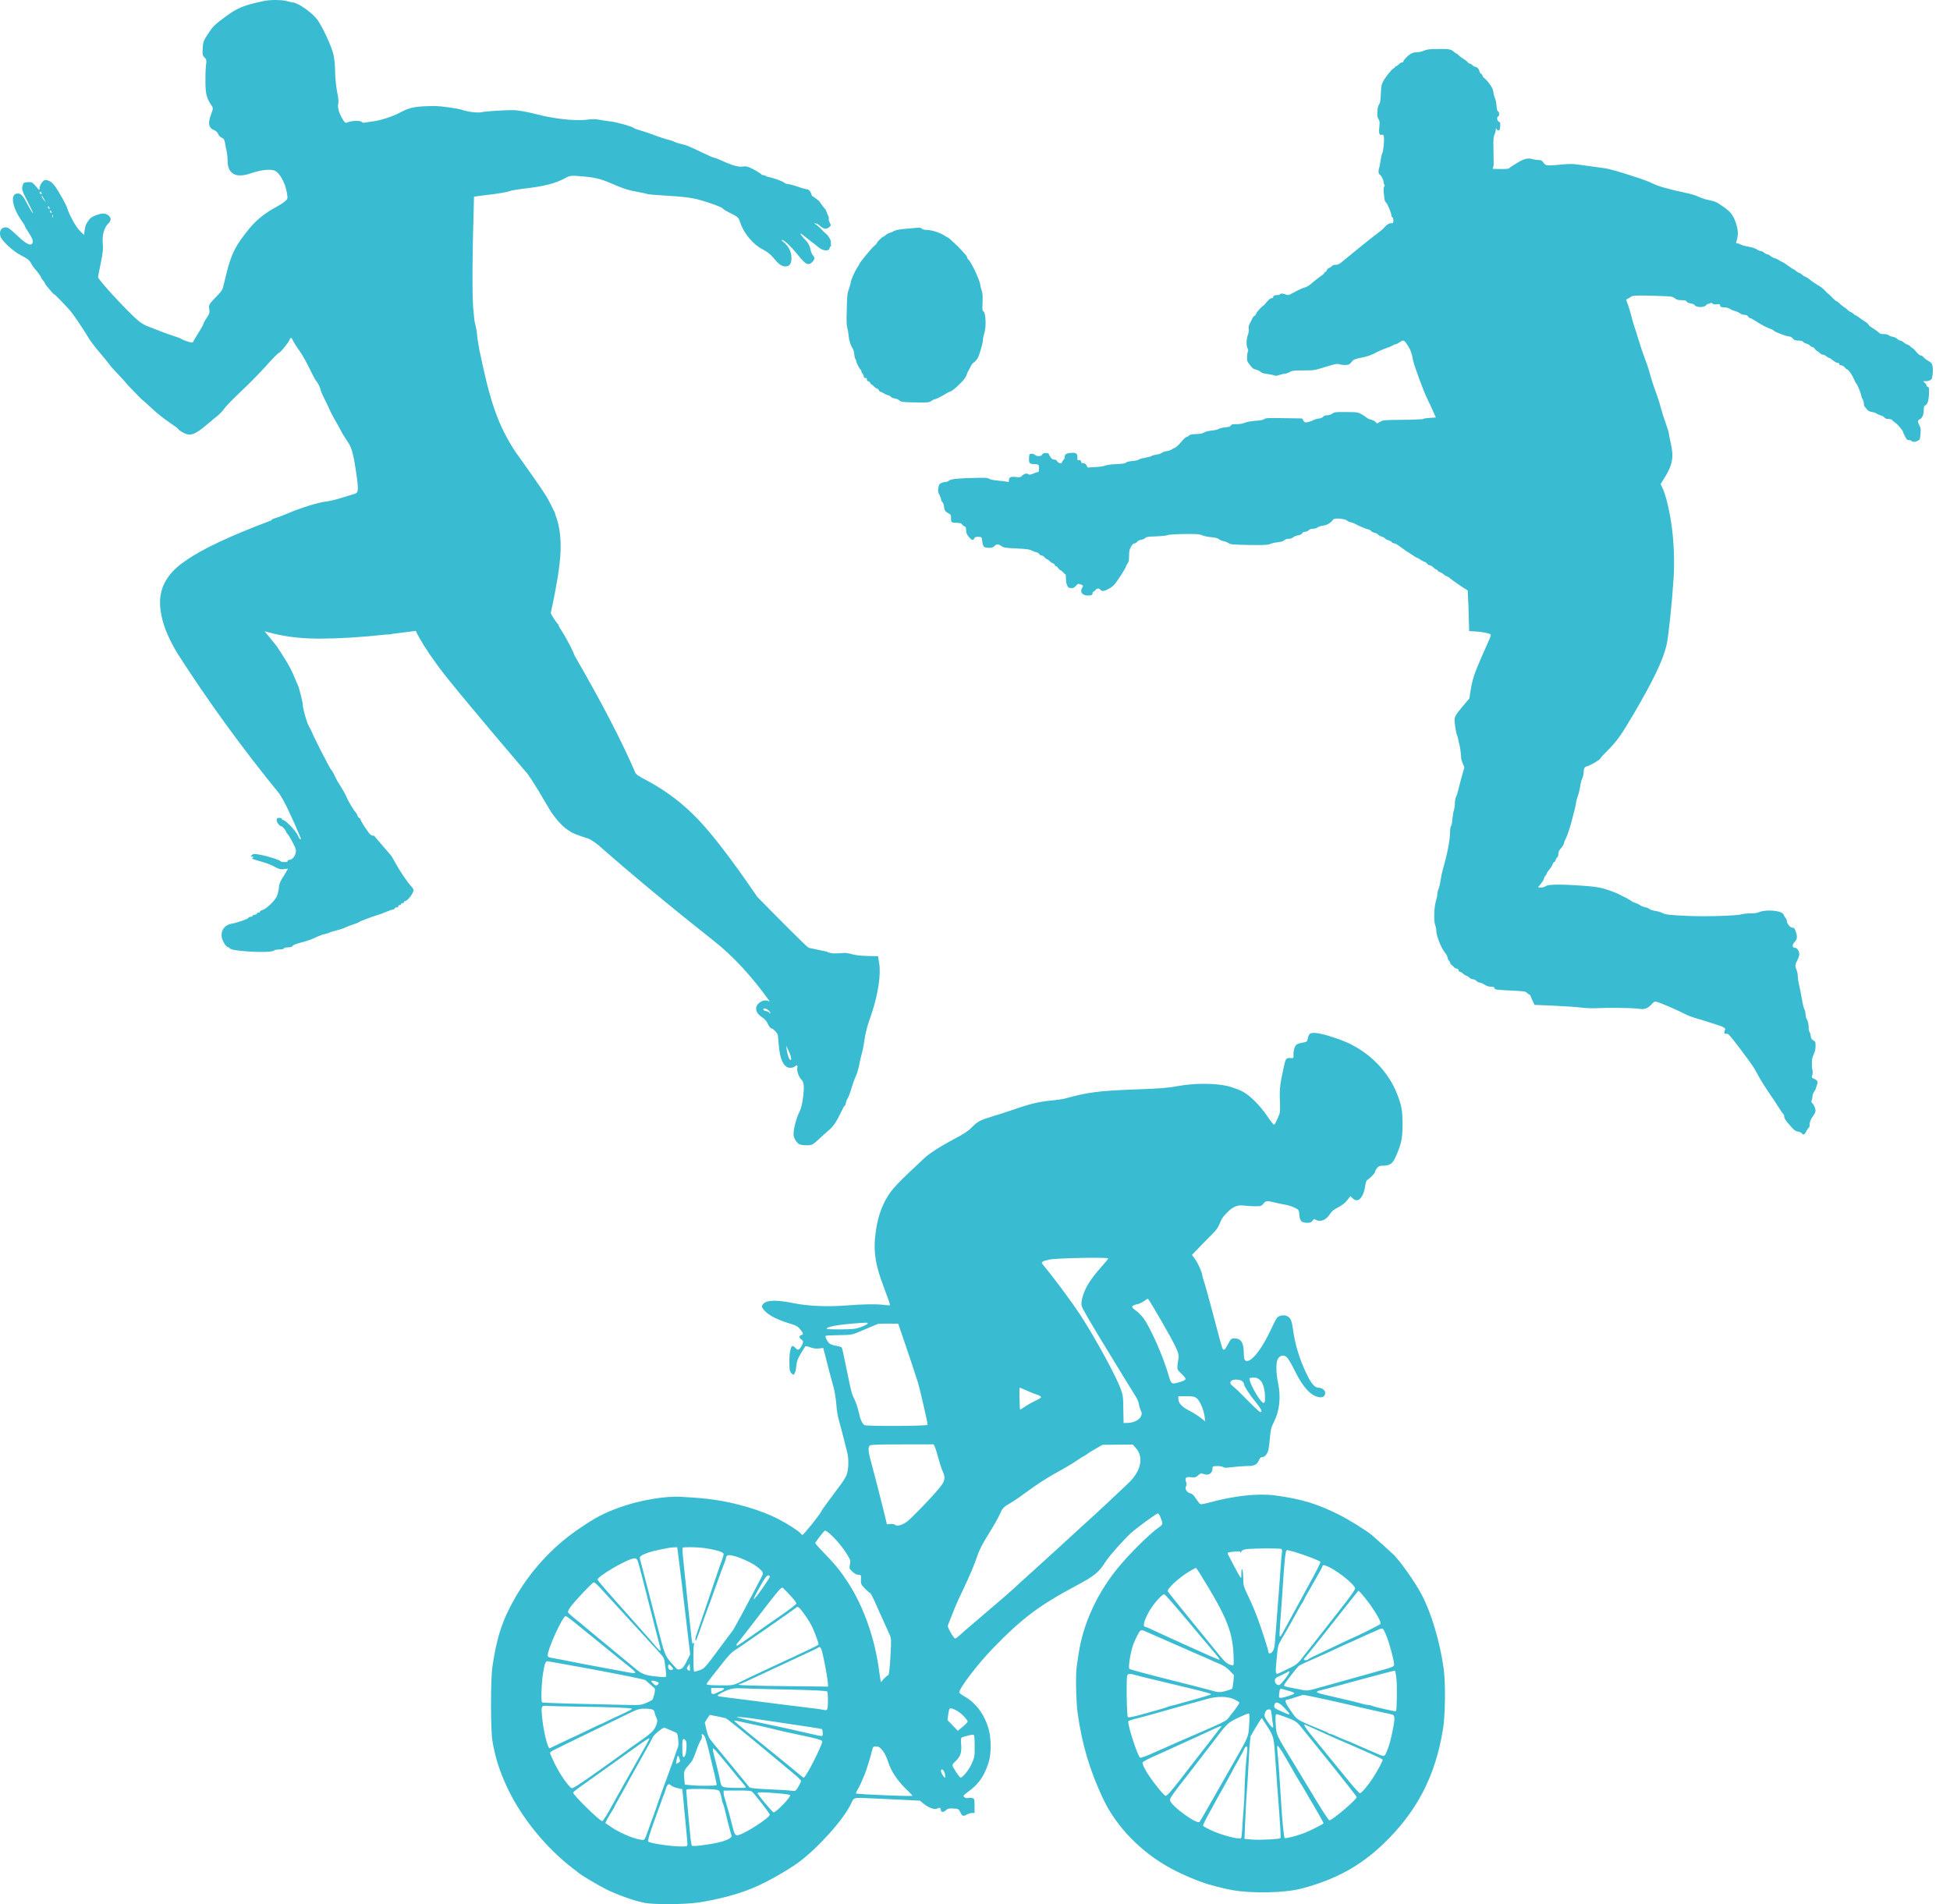 <svg width="85" height="83" viewBox="0 0 85 83" fill="none" xmlns="http://www.w3.org/2000/svg">
<path d="M57.078 45.083C57.051 45.117 57.015 45.209 57.004 45.28C56.981 45.406 56.961 45.418 56.794 45.445C56.695 45.462 56.576 45.496 56.532 45.522C56.441 45.572 56.371 45.803 56.384 46.008C56.389 46.125 56.381 46.133 56.245 46.121C56.078 46.106 56.039 46.148 55.981 46.416C55.798 47.215 55.768 47.467 55.791 47.985C55.809 48.441 55.806 48.495 55.719 48.688C55.582 48.994 55.566 49.023 55.526 49.02C55.507 49.02 55.374 48.853 55.234 48.645C54.917 48.183 54.505 47.767 54.19 47.594C54.059 47.519 53.776 47.412 53.565 47.355C53.015 47.208 52.053 47.206 51.326 47.344C50.925 47.422 50.567 47.45 49.438 47.49C47.868 47.55 47.431 47.608 46.398 47.89C46.323 47.911 46.037 47.951 45.763 47.978C45.246 48.031 44.849 48.13 44.131 48.381C43.901 48.462 43.508 48.59 43.258 48.663C42.698 48.834 42.627 48.876 42.35 49.15C42.188 49.314 41.986 49.444 41.554 49.669C40.999 49.961 40.499 50.282 40.286 50.488C40.231 50.539 39.922 50.829 39.602 51.132C39.281 51.431 38.93 51.802 38.823 51.953C38.484 52.427 38.28 52.964 38.181 53.638C38.054 54.496 38.138 55.102 38.533 56.128C38.687 56.528 38.804 56.87 38.796 56.887C38.788 56.904 38.685 56.901 38.569 56.885C38.247 56.836 37.639 56.844 36.836 56.908C36.049 56.968 35.178 56.927 34.597 56.805C33.884 56.659 33.451 56.662 33.288 56.818C33.174 56.927 33.19 56.998 33.362 57.169C33.578 57.376 33.929 57.545 34.534 57.726C34.706 57.779 34.793 57.833 34.886 57.949C35.026 58.128 35.034 58.166 34.927 58.196C34.823 58.226 34.824 58.318 34.928 58.384C35.028 58.45 35.028 58.517 34.925 58.693C34.831 58.857 34.772 58.87 34.671 58.754C34.631 58.708 34.575 58.67 34.548 58.671C34.464 58.671 34.402 58.998 34.409 59.399C34.411 59.721 34.423 59.784 34.499 59.858C34.579 59.942 34.587 59.941 34.634 59.87C34.666 59.832 34.701 59.682 34.712 59.535C34.734 59.33 34.773 59.221 34.904 59.007C34.994 58.86 35.081 58.717 35.096 58.696C35.112 58.667 35.188 58.679 35.307 58.724C35.431 58.774 35.558 58.794 35.69 58.78L35.884 58.758L35.925 58.908C36.12 59.681 36.222 60.069 36.331 60.457C36.38 60.628 36.434 60.967 36.455 61.209C36.472 61.452 36.518 61.74 36.554 61.857C36.611 62.053 36.798 62.767 36.932 63.318C37.01 63.635 36.989 64.095 36.89 64.322C36.847 64.414 36.745 64.586 36.654 64.7C36.567 64.817 36.449 64.977 36.39 65.057C36.331 65.137 36.184 65.334 36.062 65.498C35.94 65.657 35.814 65.847 35.778 65.918C35.708 66.061 35.025 66.905 34.977 66.906C34.961 66.906 34.921 66.873 34.893 66.835C34.805 66.727 34.354 66.437 33.919 66.21C33.205 65.838 32.05 65.494 31.087 65.367C30.685 65.311 30.443 65.291 29.699 65.246C29.026 65.2 27.894 65.391 27.061 65.689C26.315 65.953 25.946 66.148 25.154 66.696C24.057 67.456 23.121 68.482 22.452 69.649C21.896 70.623 21.654 71.356 21.463 72.658C21.383 73.21 21.383 75.427 21.466 75.898C21.593 76.638 21.775 77.201 22.118 77.935C22.729 79.232 23.807 80.555 24.981 81.45C25.093 81.533 25.201 81.616 25.221 81.637C25.356 81.749 26.043 82.159 26.398 82.34C26.884 82.588 27.641 82.855 28.091 82.944C28.513 83.025 29.845 83.017 30.441 82.929C31.251 82.811 32.188 82.563 32.779 82.312C32.823 82.291 32.902 82.257 32.958 82.236C33.513 81.994 34.349 81.516 34.821 81.17C35.668 80.542 36.79 79.288 37.096 78.621C37.23 78.336 37.178 78.349 38.009 78.39C38.423 78.408 39.063 78.442 39.429 78.456L40.101 78.49L40.257 78.622C40.469 78.797 40.756 78.899 40.859 78.832C40.942 78.777 41.01 78.801 41.01 78.893C41.011 78.998 41.13 79.01 41.225 78.913C41.304 78.837 41.356 78.82 41.551 78.831C41.773 78.843 41.785 78.847 41.862 78.997C41.95 79.172 41.986 79.184 42.149 79.091C42.212 79.057 42.311 79.027 42.375 79.027L42.482 79.026L42.48 78.713C42.479 78.416 42.475 78.399 42.379 78.375C42.323 78.362 42.24 78.359 42.192 78.372C42.109 78.397 42.001 78.344 42.001 78.272C42.001 78.256 42.1 78.171 42.218 78.087C42.559 77.842 42.784 77.573 42.949 77.204C43.126 76.806 43.184 76.538 43.181 76.099C43.178 75.63 43.113 75.326 42.928 74.925C42.735 74.508 42.402 74.143 42.044 73.948C41.92 73.878 41.816 73.799 41.816 73.77C41.815 73.586 42.616 72.536 43.28 71.85C44.565 70.528 45.289 69.984 46.938 69.104C47.707 68.694 47.901 68.538 48.205 68.055C48.354 67.82 48.998 67.096 49.291 66.831C49.572 66.578 50.407 65.971 50.475 65.971C50.499 65.97 50.547 66.041 50.579 66.125C50.704 66.429 50.7 66.446 50.514 66.577C50.086 66.876 49.149 67.811 48.656 68.433C47.776 69.542 47.199 70.838 47.015 72.098C46.988 72.269 46.954 72.512 46.935 72.638C46.881 72.989 46.903 74.114 46.97 74.64C47.149 75.986 47.506 77.196 48.093 78.426C48.665 79.631 49.737 80.732 51.017 81.431C51.504 81.699 52.277 82.025 52.699 82.143C53.201 82.282 53.42 82.335 53.715 82.388C54.59 82.545 56.022 82.511 56.748 82.318C58.201 81.933 59.275 81.349 60.272 80.401C61.751 78.995 62.577 77.418 62.903 75.346C63.003 74.718 63.015 73.351 62.928 72.728C62.758 71.521 62.381 70.269 61.939 69.452C61.661 68.939 61.132 68.186 60.776 67.795C60.704 67.72 59.988 67.072 59.801 66.915C59.573 66.724 58.827 66.26 58.392 66.037C57.443 65.558 56.714 65.333 55.584 65.185C54.824 65.085 53.806 65.197 52.687 65.501C52.516 65.548 52.353 65.578 52.322 65.566C52.294 65.553 52.213 65.449 52.137 65.333C52.045 65.183 51.973 65.112 51.893 65.096C51.742 65.063 51.634 64.897 51.697 64.792C51.728 64.733 51.732 64.679 51.696 64.583C51.639 64.412 51.698 64.361 51.933 64.393C52.076 64.413 52.12 64.4 52.223 64.312C52.318 64.223 52.357 64.211 52.441 64.243C52.676 64.338 52.855 64.233 52.853 64.002C52.853 63.915 52.873 63.906 53.063 63.905C53.179 63.904 53.294 63.925 53.318 63.949C53.346 63.978 53.438 63.986 53.557 63.969C53.839 63.934 54.236 63.902 54.455 63.9C54.682 63.899 54.809 63.823 54.879 63.647C54.914 63.554 54.954 63.517 55.017 63.516C55.109 63.516 55.192 63.436 55.267 63.281C55.29 63.23 55.328 62.979 55.351 62.724C55.384 62.322 55.408 62.226 55.522 61.999C55.777 61.5 55.841 60.906 55.711 60.284C55.617 59.845 55.614 59.377 55.701 59.234C55.795 59.079 55.946 59.044 56.078 59.148C56.134 59.19 56.27 59.414 56.383 59.64C56.62 60.123 56.793 60.39 57.009 60.618C57.329 60.955 57.767 61.011 57.765 60.714C57.764 60.597 57.624 60.489 57.469 60.49C57.31 60.491 57.142 60.291 56.941 59.862C56.635 59.216 56.448 58.59 56.361 57.95C56.311 57.562 56.247 57.42 56.083 57.358C55.948 57.305 55.745 57.344 55.662 57.445C55.627 57.487 55.521 57.692 55.422 57.906C54.991 58.85 54.481 59.472 54.277 59.297C54.233 59.26 54.217 59.16 54.216 58.963C54.213 58.52 54.089 58.337 53.803 58.339C53.675 58.34 53.652 58.361 53.542 58.566C53.408 58.822 53.349 58.881 53.3 58.802C53.264 58.744 53.122 58.222 52.809 57.028C52.695 56.59 52.557 56.101 52.505 55.934C52.452 55.772 52.407 55.617 52.407 55.592C52.407 55.479 52.221 55.062 52.097 54.892L51.957 54.7L52.368 54.275C52.593 54.039 52.842 53.791 52.917 53.715C52.996 53.64 53.091 53.509 53.126 53.421C53.256 53.115 53.279 53.073 53.457 52.888C53.718 52.606 53.944 52.509 54.219 52.549C54.338 52.565 54.561 52.58 54.708 52.579C54.962 52.582 54.99 52.573 55.077 52.46C55.184 52.334 55.212 52.329 55.61 52.427C55.709 52.451 55.896 52.492 56.028 52.512C56.159 52.536 56.346 52.598 56.446 52.648C56.621 52.738 56.626 52.751 56.639 52.96C56.656 53.219 56.74 53.302 56.99 53.3C57.114 53.3 57.169 53.279 57.213 53.211C57.26 53.136 57.28 53.127 57.352 53.169C57.559 53.28 57.809 53.182 57.97 52.922C58.049 52.796 58.144 52.716 58.331 52.627C58.493 52.542 58.632 52.437 58.722 52.319L58.865 52.139L58.961 52.234C59.029 52.301 59.096 52.325 59.172 52.316C59.319 52.299 59.468 52.022 59.506 51.7C59.525 51.557 59.56 51.457 59.6 51.431C59.723 51.36 59.936 51.141 59.936 51.086C59.936 51.057 59.971 50.986 60.019 50.923C60.086 50.835 60.133 50.813 60.276 50.812C60.583 50.81 60.701 50.73 60.835 50.428C61.082 49.879 61.136 49.628 61.137 49.009C61.133 48.377 61.096 48.173 60.878 47.635C60.552 46.826 59.915 46.111 59.117 45.647C58.778 45.449 58.515 45.342 57.942 45.161C57.44 45.006 57.157 44.982 57.078 45.083ZM48.307 54.853C48.307 54.874 48.181 55.029 48.027 55.202C47.537 55.748 47.297 56.13 47.18 56.562C47.145 56.696 47.13 56.847 47.146 56.909C47.175 57.035 47.428 57.472 48.142 58.647C48.407 59.08 48.797 59.717 49.005 60.063C49.214 60.404 49.439 60.767 49.503 60.867C49.567 60.962 49.632 61.113 49.644 61.2C49.653 61.284 49.693 61.413 49.725 61.484C49.782 61.593 49.782 61.63 49.735 61.735C49.664 61.89 49.43 62.013 49.176 62.023L48.977 62.028L48.965 61.422C48.958 60.845 48.95 60.799 48.825 60.478C48.542 59.748 47.401 57.723 46.848 56.961C46.788 56.882 46.608 56.628 46.443 56.399C46.199 56.058 45.746 55.471 45.454 55.118C45.366 55.014 45.421 54.972 45.747 54.903C46.053 54.838 48.307 54.794 48.307 54.853ZM50.573 57.49C51.252 58.669 51.409 58.994 51.374 59.166C51.362 59.237 51.34 59.387 51.328 59.496C51.309 59.693 51.313 59.701 51.493 59.876C51.593 59.971 51.678 60.071 51.678 60.1C51.678 60.159 51.551 60.218 51.289 60.282C51.071 60.334 51.043 60.313 50.945 59.967C50.71 59.136 50.142 57.856 49.837 57.453C49.745 57.332 49.601 57.186 49.513 57.128C49.278 56.963 49.293 56.912 49.611 56.839C49.679 56.822 49.794 56.767 49.869 56.712C49.944 56.657 50.019 56.611 50.035 56.611C50.051 56.606 50.292 57.006 50.573 57.49ZM37.819 57.696C37.811 57.721 37.68 57.789 37.529 57.845C37.287 57.93 37.184 57.943 36.619 57.947C36.078 57.946 35.991 57.938 36.046 57.892C36.137 57.82 36.582 57.738 37.131 57.697C37.806 57.642 37.834 57.642 37.819 57.696ZM39.304 58.139C39.385 58.38 39.462 58.606 39.474 58.639C39.519 58.756 39.915 59.954 40.012 60.262C40.097 60.538 40.436 62.012 40.436 62.108C40.437 62.162 37.789 62.175 37.689 62.121C37.581 62.059 37.505 61.888 37.427 61.533C37.39 61.362 37.309 61.12 37.245 60.995C37.132 60.774 37.1 60.657 36.924 59.785C36.744 58.899 36.711 58.761 36.683 58.728C36.667 58.711 36.564 58.683 36.456 58.663C36.349 58.647 36.221 58.605 36.177 58.577C36.082 58.514 35.953 58.269 35.989 58.227C36.004 58.214 36.263 58.2 36.565 58.198C37.014 58.195 37.153 58.177 37.304 58.114C37.621 57.978 38.2 57.736 38.264 57.71C38.296 57.702 38.51 57.692 38.741 57.695L39.154 57.7L39.304 58.139ZM54.931 60.163C55.062 60.292 55.14 60.572 55.142 60.923C55.143 61.165 55.1 61.212 54.984 61.083C54.779 60.858 54.462 60.258 54.461 60.091C54.461 60.07 54.54 60.048 54.636 60.048C54.771 60.047 54.835 60.072 54.931 60.163ZM54.151 60.206C54.191 60.243 54.224 60.297 54.224 60.327C54.224 60.414 54.485 60.818 54.749 61.134C54.977 61.413 55.042 61.551 54.935 61.551C54.907 61.552 54.667 61.331 54.403 61.061C54.143 60.791 53.859 60.517 53.779 60.455C53.619 60.33 53.595 60.272 53.674 60.188C53.745 60.112 54.063 60.123 54.151 60.206ZM44.666 60.576C44.774 60.621 44.897 60.675 44.941 60.695C44.985 60.716 45.101 60.761 45.2 60.79C45.3 60.822 45.38 60.872 45.38 60.901C45.38 60.926 45.261 61.002 45.114 61.066C44.972 61.134 44.77 61.248 44.667 61.32C44.564 61.396 44.472 61.447 44.461 61.438C44.449 61.422 44.432 60.657 44.439 60.519C44.443 60.477 44.447 60.477 44.666 60.576ZM52.156 60.942C52.295 61.041 52.465 61.433 52.506 61.73L52.535 61.956L52.316 61.785C52.196 61.694 51.976 61.558 51.829 61.483C51.522 61.326 51.366 61.16 51.365 60.984L51.364 60.863L51.706 60.861C51.98 60.859 52.068 60.876 52.156 60.942ZM40.748 63.064C40.776 63.122 40.845 63.343 40.902 63.556C40.959 63.769 41.04 64.023 41.084 64.115C41.225 64.415 41.198 64.558 40.945 64.865C40.582 65.302 39.736 66.177 39.534 66.329C39.324 66.481 39.102 66.541 39.014 66.466C38.982 66.437 38.891 66.421 38.807 66.43L38.66 66.443L38.53 65.9C38.338 65.128 38.07 64.08 37.956 63.671C37.839 63.254 37.83 63.061 37.929 63.002C37.972 62.972 38.477 62.957 39.348 62.96L40.696 62.959L40.748 63.064ZM49.52 63.129C49.868 63.528 49.733 64.135 49.179 64.657C48.586 65.222 48.087 65.685 47.736 66.009C47.53 66.194 47.273 66.43 47.158 66.535C46.83 66.843 45.192 68.333 44.864 68.628C44.567 68.894 44.488 68.965 44.259 69.18C44.049 69.378 43.424 69.913 42.474 70.722C42.201 70.953 41.912 71.206 41.829 71.282C41.75 71.358 41.659 71.421 41.631 71.421C41.576 71.421 41.294 70.934 41.314 70.863C41.322 70.838 41.353 70.754 41.384 70.678C41.463 70.481 41.537 70.301 41.639 70.041C41.69 69.915 41.847 69.563 41.993 69.265C42.291 68.64 42.464 68.229 42.62 67.769C42.691 67.555 42.856 67.244 43.092 66.866C43.293 66.547 43.502 66.178 43.561 66.044C43.706 65.725 43.722 65.704 44.054 65.51C44.217 65.417 44.581 65.163 44.874 64.944C45.163 64.729 45.643 64.421 45.936 64.256C46.562 63.909 46.709 63.82 46.994 63.626C47.109 63.546 47.216 63.482 47.228 63.482C47.24 63.482 47.303 63.444 47.362 63.398C47.426 63.347 47.608 63.237 47.767 63.144L48.056 62.979L48.716 62.971L49.38 62.967L49.52 63.129ZM36.501 67.189C36.625 67.326 36.806 67.567 36.906 67.725C37.071 67.992 37.079 68.021 37.048 68.193C37.017 68.369 37.021 68.381 37.161 68.51C37.253 68.597 37.349 68.647 37.42 68.646C37.532 68.646 37.536 68.65 37.529 68.85C37.522 69.043 37.53 69.068 37.702 69.247C37.806 69.35 37.906 69.438 37.926 69.438C37.946 69.438 38.026 69.583 38.107 69.758C38.183 69.938 38.352 70.309 38.477 70.584C38.602 70.859 38.739 71.159 38.779 71.255C38.848 71.41 38.852 71.481 38.824 72.05C38.78 72.802 38.754 73.028 38.702 73.029C38.678 73.029 38.603 73.096 38.528 73.176L38.402 73.323L38.377 73.207C38.365 73.144 38.344 72.998 38.328 72.885C38.152 71.473 37.663 70.062 36.977 69C36.632 68.472 36.408 68.193 35.92 67.694C35.708 67.478 35.536 67.283 35.536 67.266C35.535 67.228 35.879 66.779 35.946 66.724C35.998 66.686 36.225 66.881 36.501 67.189ZM29.57 67.826C29.658 68.512 29.741 69.205 29.846 70.095C29.88 70.392 29.946 70.969 29.997 71.374L30.084 72.109L29.939 72.407C29.821 72.638 29.762 72.718 29.666 72.752C29.547 72.794 29.535 72.79 29.359 72.591C28.975 72.167 28.991 72.213 28.617 70.731C28.556 70.501 28.475 70.175 28.43 70.008C28.389 69.845 28.316 69.57 28.275 69.403C27.999 68.334 27.942 68.13 27.909 68.004C27.877 67.888 27.881 67.862 27.956 67.812C28.083 67.723 28.369 67.629 28.722 67.556C29.139 67.47 29.21 67.457 29.377 67.447L29.52 67.442L29.57 67.826ZM30.714 67.481C31.096 67.532 31.466 67.63 31.522 67.701C31.562 67.747 31.547 67.797 31.366 68.288C31.351 68.334 31.316 68.439 31.288 68.518C31.261 68.598 31.226 68.703 31.21 68.749C31.19 68.795 31.132 68.975 31.073 69.147C31.015 69.319 30.944 69.532 30.913 69.624C30.882 69.713 30.749 70.098 30.62 70.484C30.491 70.865 30.369 71.221 30.35 71.276C30.326 71.33 30.311 71.414 30.311 71.464C30.316 71.598 30.351 71.518 30.602 70.802C30.727 70.454 30.84 70.131 30.864 70.076C30.946 69.858 30.985 69.762 31.232 69.062C31.377 68.66 31.525 68.249 31.568 68.153C31.608 68.052 31.643 67.947 31.643 67.914C31.642 67.885 31.666 67.834 31.698 67.809C31.816 67.704 32.641 68.016 33.009 68.302C33.272 68.51 33.292 68.556 33.194 68.744C32.561 69.961 31.994 71.01 31.935 71.082C31.896 71.128 31.604 71.519 31.288 71.947C30.728 72.703 30.704 72.728 30.494 72.805C30.371 72.848 30.264 72.874 30.256 72.861C30.22 72.824 30.214 71.858 30.245 71.703C30.268 71.606 30.264 71.577 30.24 71.615C30.221 71.644 30.193 71.653 30.181 71.632C30.169 71.611 30.127 71.306 30.093 70.951C30.056 70.596 30.009 70.132 29.984 69.927C29.963 69.718 29.925 69.355 29.9 69.112C29.875 68.87 29.837 68.486 29.811 68.256C29.79 68.026 29.761 67.758 29.752 67.666C29.744 67.57 29.747 67.483 29.759 67.466C29.799 67.424 30.371 67.433 30.714 67.481ZM55.852 67.521C55.88 67.542 55.896 67.592 55.884 67.634C55.873 67.68 55.835 68.09 55.806 68.55C55.773 69.01 55.732 69.583 55.71 69.826C55.677 70.244 55.632 70.834 55.577 71.554C55.558 71.809 55.531 71.91 55.464 71.994C55.381 72.099 55.286 72.095 55.285 71.987C55.285 71.924 55.058 71.206 54.888 70.73C54.73 70.292 54.622 70.021 54.388 69.529C54.207 69.15 54.195 69.1 54.193 68.799C54.192 68.623 54.171 68.448 54.151 68.414C54.123 68.368 54.111 68.419 54.112 68.582C54.11 68.812 54.11 68.812 54.041 68.712C54.005 68.658 53.889 68.449 53.788 68.253C53.688 68.058 53.583 67.853 53.551 67.803C53.519 67.753 53.507 67.699 53.519 67.682C53.534 67.67 53.661 67.644 53.805 67.635C54.011 67.612 54.067 67.62 54.071 67.666C54.071 67.7 54.087 67.687 54.103 67.641C54.126 67.582 54.186 67.548 54.309 67.531C54.587 67.487 55.792 67.48 55.852 67.521ZM56.429 67.647C56.891 67.786 57.537 68.033 57.557 68.083C57.565 68.108 57.419 68.41 57.231 68.754C56.9 69.363 56.822 69.51 56.668 69.787C56.629 69.862 56.475 70.143 56.33 70.407C56.184 70.672 56.019 70.974 55.964 71.079C55.854 71.297 55.806 71.356 55.778 71.327C55.766 71.314 55.784 70.984 55.814 70.595C55.843 70.206 55.888 69.624 55.906 69.302C55.993 67.922 56.035 67.566 56.102 67.566C56.126 67.565 56.274 67.602 56.429 67.647ZM27.819 68.101C27.847 68.193 27.936 68.523 28.014 68.832C28.327 70.063 28.563 70.99 28.681 71.441C28.823 71.971 28.823 71.98 28.755 71.938C28.723 71.917 28.635 71.826 28.559 71.734C28.483 71.643 28.323 71.456 28.199 71.319C28.079 71.181 27.739 70.799 27.442 70.466C27.15 70.133 26.718 69.651 26.486 69.389C26.254 69.127 26.058 68.89 26.049 68.861C26.017 68.719 27.42 67.907 27.666 67.927C27.746 67.934 27.778 67.972 27.819 68.101ZM57.98 68.331C58.41 68.558 59.014 69.052 59.066 69.219C59.087 69.282 58.905 69.538 58.289 70.32C57.413 71.442 56.916 72.072 56.856 72.144C56.837 72.173 56.754 72.274 56.679 72.371C56.592 72.488 56.462 72.59 56.303 72.666C56.172 72.729 55.982 72.823 55.879 72.873C55.569 73.022 55.581 73.059 55.656 72.227C55.701 71.745 55.709 71.712 55.862 71.452C56.016 71.2 56.422 70.482 56.595 70.155C56.638 70.075 56.709 69.958 56.748 69.895C56.791 69.836 56.823 69.777 56.823 69.765C56.823 69.748 56.972 69.479 57.484 68.585C57.575 68.43 57.649 68.283 57.649 68.262C57.649 68.195 57.764 68.22 57.98 68.331ZM52.271 68.539C53.527 70.559 53.761 71.16 53.776 72.385C53.778 72.606 53.778 72.607 53.67 72.578C53.491 72.537 53.403 72.454 53.107 72.092C52.954 71.901 52.402 71.223 51.877 70.582C51.353 69.942 50.916 69.392 50.904 69.363C50.864 69.251 51.401 68.758 51.853 68.492C51.992 68.411 52.115 68.344 52.127 68.344C52.139 68.343 52.203 68.431 52.271 68.539ZM33.556 68.721C33.552 68.805 32.89 69.742 32.858 69.704C32.842 69.687 32.924 69.52 33.208 69.016C33.345 68.777 33.428 68.672 33.48 68.671C33.52 68.671 33.556 68.696 33.556 68.721ZM26.195 69.249C26.339 69.407 26.891 70.01 27.423 70.592C27.956 71.174 28.52 71.789 28.676 71.96C28.936 72.246 28.956 72.28 28.981 72.501C28.998 72.631 29.023 72.81 29.031 72.906C29.048 73.028 29.04 73.086 29 73.099C28.973 73.112 28.758 73.096 28.523 73.069C28.081 73.013 27.95 72.955 27.634 72.681C27.566 72.623 27.442 72.519 27.358 72.453C27.051 72.204 26.715 71.926 26.635 71.855C26.591 71.818 26.352 71.619 26.1 71.416C25.848 71.208 25.569 70.976 25.477 70.897C25.385 70.818 25.189 70.656 25.045 70.544C24.901 70.428 24.773 70.312 24.761 70.278C24.745 70.249 24.8 70.136 24.883 70.027C25.112 69.724 25.828 68.971 25.887 68.971C25.915 68.971 26.055 69.095 26.195 69.249ZM34.447 69.543C34.595 69.706 34.715 69.859 34.716 69.893C34.716 69.922 34.443 70.137 34.114 70.365C33.781 70.593 33.207 70.994 32.839 71.256C32.471 71.517 32.154 71.732 32.138 71.733C32.09 71.733 32.094 71.662 32.141 71.628C32.165 71.611 32.599 71.052 33.112 70.384C33.898 69.359 34.051 69.178 34.111 69.207C34.151 69.232 34.299 69.381 34.447 69.543ZM59.711 69.926C60.003 70.334 60.216 70.721 60.177 70.784C60.153 70.822 59.253 71.275 58.9 71.424C58.825 71.458 58.686 71.522 58.595 71.564C58.397 71.661 58.147 71.78 57.948 71.873C57.246 72.2 57.052 72.297 57.021 72.331C56.969 72.381 56.838 72.382 56.838 72.332C56.838 72.307 56.853 72.278 56.877 72.265C56.897 72.252 57.276 71.781 57.714 71.227C58.156 70.668 58.638 70.058 58.784 69.873C58.934 69.684 59.092 69.487 59.135 69.432L59.214 69.335L59.334 69.452C59.398 69.518 59.566 69.73 59.711 69.926ZM51.678 70.542C52.159 71.112 52.643 71.694 52.763 71.831C53.144 72.28 53.18 72.33 53.148 72.343C53.12 72.352 52.454 72.059 51.525 71.634C51.414 71.58 50.967 71.378 50.549 71.189C50.449 71.143 50.274 71.061 50.158 71.007C50.042 70.954 49.935 70.908 49.915 70.908C49.78 70.909 49.909 70.515 50.177 70.1C50.358 69.823 50.682 69.473 50.75 69.49C50.781 69.494 51.198 69.968 51.678 70.542ZM35.072 70.376C35.205 70.559 35.357 70.813 35.418 70.946C35.522 71.176 35.68 71.605 35.68 71.668C35.68 71.702 35.597 71.744 35.244 71.913C35.145 71.96 34.844 72.1 34.57 72.231C34.297 72.359 33.781 72.6 33.42 72.766C33.059 72.935 32.73 73.088 32.687 73.109C32.643 73.13 32.465 73.219 32.29 73.304C31.953 73.469 31.929 73.473 31.229 73.461C30.975 73.459 30.8 73.439 30.799 73.414C30.799 73.389 30.918 73.225 31.06 73.044C31.202 72.868 31.443 72.565 31.593 72.372C31.747 72.182 31.925 71.997 31.992 71.959C32.131 71.883 34.638 70.14 34.697 70.081C34.776 70.001 34.844 70.055 35.072 70.376ZM25.042 70.72C25.234 70.877 25.494 71.085 25.622 71.189C25.745 71.292 25.981 71.483 26.145 71.612C26.305 71.745 26.6 71.981 26.796 72.143C26.996 72.305 27.291 72.545 27.455 72.674C27.787 72.939 27.771 72.973 27.361 72.892C27.027 72.827 26.808 72.787 26.163 72.67C25.856 72.613 25.518 72.552 25.407 72.528C24.825 72.411 24.192 72.289 24.045 72.265C23.914 72.245 23.874 72.22 23.874 72.157C23.872 71.877 24.528 70.443 24.659 70.442C24.679 70.442 24.855 70.566 25.042 70.72ZM50.53 71.373C50.793 71.488 51.104 71.624 51.219 71.678C51.335 71.731 51.439 71.777 51.447 71.777C51.455 71.777 51.558 71.822 51.674 71.876C51.789 71.929 52.049 72.045 52.244 72.127C52.443 72.209 52.675 72.312 52.762 72.354C52.85 72.395 53.037 72.478 53.181 72.535C53.352 72.609 53.496 72.709 53.612 72.834L53.788 73.02L53.762 73.301C53.747 73.456 53.724 73.594 53.708 73.611C53.696 73.623 53.569 73.67 53.43 73.709C53.188 73.777 53.077 73.773 52.81 73.687C52.746 73.667 51.922 73.455 50.978 73.218C50.038 72.982 49.25 72.769 49.23 72.749C49.17 72.69 49.285 71.966 49.406 71.664C49.508 71.404 49.646 71.136 49.701 71.09C49.749 71.047 49.792 71.051 49.908 71.101C49.988 71.138 50.267 71.262 50.53 71.373ZM60.446 71.335C60.588 71.702 60.783 72.449 60.768 72.57C60.76 72.637 60.685 72.671 60.419 72.748C60.232 72.8 59.768 72.932 59.387 73.039C59.005 73.146 58.477 73.292 58.215 73.364C57.953 73.437 57.568 73.544 57.362 73.604C57.052 73.69 56.953 73.703 56.806 73.67C56.706 73.65 56.511 73.609 56.368 73.585C56.022 73.521 55.97 73.504 55.969 73.462C55.969 73.412 56.545 72.66 56.633 72.601C56.668 72.576 56.934 72.453 57.215 72.33C57.747 72.096 57.894 72.032 58.167 71.901C58.437 71.774 58.588 71.702 58.961 71.541C59.159 71.452 59.413 71.337 59.528 71.282C59.643 71.227 59.746 71.18 59.754 71.18C59.766 71.18 59.849 71.142 59.944 71.1C60.158 70.994 60.218 70.977 60.277 70.997C60.301 71.009 60.378 71.159 60.446 71.335ZM35.797 71.872C35.849 71.972 36.037 72.916 36.075 73.255L36.1 73.518L34.196 73.497C33.15 73.487 32.263 73.463 32.231 73.442C32.179 73.413 32.179 73.409 32.235 73.405C32.271 73.404 32.421 73.345 32.572 73.273C33.02 73.061 33.056 73.044 33.698 72.747C34.035 72.59 34.368 72.438 34.432 72.404C34.499 72.374 34.797 72.234 35.098 72.094C35.4 71.958 35.657 71.831 35.669 71.819C35.713 71.772 35.757 71.793 35.797 71.872ZM25.997 72.796C27.139 73.011 28.098 73.205 28.13 73.234C28.166 73.263 28.25 73.338 28.318 73.4C28.386 73.463 28.474 73.537 28.506 73.566C28.562 73.608 28.562 73.645 28.524 73.834C28.496 73.955 28.457 74.068 28.438 74.094C28.414 74.115 28.291 74.178 28.16 74.233C27.926 74.331 27.91 74.331 26.968 74.308C26.443 74.295 25.48 74.271 24.832 74.259C24.184 74.242 23.639 74.22 23.627 74.204C23.579 74.154 23.602 73.376 23.664 72.987C23.733 72.535 23.776 72.413 23.859 72.412C23.895 72.412 24.858 72.586 25.997 72.796ZM29.276 72.65C29.352 72.737 29.356 72.758 29.305 72.779C29.206 72.822 29.126 72.764 29.125 72.651C29.124 72.517 29.168 72.517 29.276 72.65ZM30.061 72.825C30.049 72.837 30.013 72.821 29.981 72.787C29.929 72.734 29.929 72.713 29.992 72.624L30.059 72.519L30.072 72.657C30.08 72.737 30.076 72.812 30.061 72.825ZM56.043 73.148C55.929 73.295 55.814 73.426 55.782 73.439C55.683 73.481 55.571 73.385 55.571 73.264C55.57 73.164 55.602 73.134 55.84 73.028C55.986 72.96 56.121 72.888 56.141 72.872C56.161 72.851 56.193 72.846 56.209 72.859C56.228 72.871 56.154 73.001 56.043 73.148ZM60.871 73.184C60.904 73.531 60.89 74.547 60.851 74.59C60.831 74.615 59.951 74.415 59.8 74.354C59.748 74.333 59.668 74.317 59.625 74.317C59.577 74.317 59.485 74.301 59.418 74.277C59.278 74.232 58.657 74.081 58.08 73.951C57.546 73.833 57.403 73.788 57.403 73.75C57.403 73.729 57.45 73.704 57.514 73.691C57.573 73.674 57.676 73.652 57.74 73.635C57.807 73.622 58.51 73.43 59.308 73.211C60.106 72.993 60.777 72.817 60.797 72.825C60.821 72.829 60.853 72.992 60.871 73.184ZM49.43 72.998C49.494 73.019 49.868 73.112 50.262 73.206C50.656 73.3 51.238 73.438 51.556 73.516C52.814 73.821 52.85 73.834 52.751 73.876C52.719 73.889 52.513 73.948 52.295 74.013C52.076 74.073 51.727 74.171 51.52 74.231C51.314 74.291 51.1 74.346 51.044 74.359C50.989 74.368 50.909 74.394 50.865 74.415C50.822 74.432 50.707 74.47 50.608 74.496C50.508 74.522 50.155 74.62 49.818 74.718C49.373 74.843 49.194 74.877 49.162 74.844C49.114 74.794 49.089 73.159 49.136 73.033C49.167 72.954 49.258 72.941 49.43 72.998ZM28.632 73.302C28.724 73.339 28.732 73.356 28.692 73.406C28.621 73.495 28.561 73.487 28.453 73.366C28.361 73.262 28.361 73.262 28.445 73.261C28.488 73.261 28.576 73.281 28.632 73.302ZM31.54 73.639C31.509 73.673 31.465 73.702 31.445 73.702C31.429 73.702 31.342 73.741 31.259 73.783C31.069 73.88 31.001 73.86 31 73.701L30.999 73.58L31.302 73.578C31.568 73.576 31.596 73.584 31.54 73.639ZM34.34 73.646C35.505 73.672 36.038 73.698 36.058 73.731C36.102 73.798 36.102 74.434 36.058 74.505C36.035 74.543 35.987 74.556 35.911 74.535C35.848 74.519 35.653 74.487 35.478 74.467C35.303 74.447 35.024 74.415 34.861 74.391C34.698 74.372 34.419 74.336 34.244 74.316C34.069 74.292 33.425 74.212 32.812 74.133C32.199 74.053 31.602 73.977 31.491 73.965C31.26 73.942 31.232 73.909 31.371 73.837C31.747 73.625 31.93 73.578 32.292 73.592C32.49 73.604 33.409 73.627 34.34 73.646ZM56.249 73.724C56.349 73.753 56.425 73.79 56.417 73.815C56.401 73.861 55.961 74.006 55.825 74.007C55.75 74.007 55.742 73.991 55.757 73.848C55.791 73.589 55.791 73.589 55.939 73.634C56.01 73.659 56.15 73.7 56.249 73.724ZM57.882 74.098C58.439 74.224 58.961 74.342 59.036 74.363C59.112 74.383 59.303 74.428 59.454 74.46C59.61 74.493 59.904 74.558 60.111 74.607C60.318 74.651 60.553 74.704 60.629 74.721C60.748 74.749 60.768 74.77 60.781 74.883C60.798 75.05 60.62 75.912 60.506 76.198C60.346 76.608 60.385 76.596 59.979 76.422C59.488 76.212 59.233 76.101 58.926 75.961C58.827 75.92 58.703 75.866 58.647 75.85C58.592 75.833 58.436 75.763 58.297 75.701C58.161 75.635 58.026 75.582 57.998 75.582C57.97 75.582 57.93 75.566 57.91 75.549C57.886 75.528 57.746 75.462 57.591 75.401C56.491 74.948 56.563 74.993 56.27 74.577C56.014 74.215 55.977 74.094 56.12 74.085C56.16 74.084 56.319 74.037 56.469 73.982C56.624 73.931 56.775 73.884 56.807 73.879C56.839 73.875 57.32 73.977 57.882 74.098ZM53.838 74.091C53.941 74.144 54.025 74.202 54.026 74.223C54.026 74.257 53.754 74.639 53.643 74.761C53.619 74.79 53.56 74.866 53.517 74.925C53.457 75.005 53.136 75.162 52.256 75.539C51.605 75.819 51.01 76.078 50.935 76.116C50.86 76.15 50.757 76.197 50.709 76.218C50.657 76.239 50.578 76.273 50.53 76.294C50.479 76.316 50.376 76.362 50.3 76.396C49.995 76.54 49.729 76.634 49.697 76.614C49.593 76.547 49.189 75.316 49.179 75.049C49.179 75.011 49.278 74.973 49.477 74.925C49.64 74.891 50.636 74.613 51.501 74.365C51.763 74.292 52.041 74.215 52.117 74.198C52.192 74.176 52.419 74.116 52.613 74.057C53.073 73.924 53.543 73.938 53.838 74.091ZM25.159 74.391C26.575 74.407 27.545 74.446 27.545 74.48C27.545 74.497 27.506 74.526 27.458 74.552C27.26 74.653 26.907 74.819 26.895 74.819C26.887 74.819 26.724 74.895 26.538 74.988C26.352 75.081 26.189 75.158 26.177 75.158C26.169 75.158 26.038 75.217 25.892 75.289C25.741 75.361 25.57 75.446 25.503 75.476C25.44 75.509 25.134 75.654 24.829 75.793C24.266 76.061 24.02 76.175 23.965 76.205C23.881 76.255 23.678 75.42 23.627 74.81C23.588 74.346 23.588 74.342 23.894 74.361C24.034 74.368 24.602 74.382 25.159 74.391ZM55.995 74.453C56.315 74.802 56.311 74.807 55.749 74.551C55.542 74.46 55.514 74.419 55.561 74.285C55.612 74.146 55.767 74.212 55.995 74.453ZM28.484 74.545C28.516 74.578 28.54 74.632 28.54 74.662C28.54 74.695 28.569 74.787 28.605 74.862C28.665 74.995 28.666 75.02 28.603 75.201C28.521 75.431 28.394 75.549 27.792 75.967C27.563 76.123 27.369 76.266 27.357 76.279C27.345 76.292 26.806 76.68 26.157 77.144C25.198 77.823 24.961 77.975 24.909 77.942C24.757 77.843 24.409 77.339 24.199 76.914C24.078 76.668 23.978 76.443 23.978 76.409C23.977 76.38 24.073 76.308 24.188 76.258C24.299 76.207 24.521 76.101 24.671 76.02C24.921 75.897 25.607 75.563 26.091 75.33C26.356 75.203 26.575 75.097 27.249 74.766C27.82 74.487 27.855 74.478 28.134 74.48C28.328 74.483 28.444 74.507 28.484 74.545ZM41.997 74.793C42.097 74.897 42.181 75.01 42.181 75.035C42.181 75.064 42.086 75.165 41.968 75.266L41.75 75.443L41.526 75.21L41.302 74.978L41.328 74.756C41.344 74.639 41.371 74.517 41.391 74.488C41.45 74.408 41.785 74.577 41.997 74.793ZM55.436 74.783C55.453 74.933 55.474 75.113 55.49 75.18C55.527 75.372 55.447 75.331 55.267 75.064C55.139 74.885 55.106 74.802 55.126 74.722C55.157 74.576 55.216 74.513 55.319 74.512C55.399 74.511 55.411 74.536 55.436 74.783ZM31.253 74.812C31.412 74.844 31.579 74.881 31.627 74.893C31.691 74.905 32.806 75.814 34.32 77.084C34.352 77.113 34.504 77.233 34.651 77.358C34.799 77.482 34.919 77.607 34.919 77.632C34.919 77.657 34.864 77.77 34.801 77.879C34.679 78.081 34.679 78.081 34.512 78.057C34.421 78.041 33.979 78.014 33.53 77.996C32.969 77.97 32.702 77.943 32.67 77.91C32.646 77.88 32.358 77.527 32.03 77.127C31.397 76.354 31.369 76.325 31.069 75.959C30.904 75.763 30.86 75.671 30.795 75.404L30.722 75.083L30.824 74.919C30.883 74.826 30.934 74.751 30.942 74.751C30.954 74.751 31.094 74.779 31.253 74.812ZM32.776 74.902C35.478 75.303 35.793 75.351 35.829 75.372C35.845 75.385 35.861 75.46 35.862 75.539C35.863 75.711 35.914 75.706 35.265 75.56C34.708 75.429 33.784 75.226 33.593 75.19C33.494 75.17 33.334 75.137 33.235 75.113C33.135 75.088 32.968 75.052 32.857 75.031C32.602 74.979 32.375 74.926 32.2 74.873C32.072 74.832 32.076 74.832 32.279 74.847C32.398 74.855 32.625 74.878 32.776 74.902ZM54.452 75.153C54.424 75.709 54.435 75.672 53.802 76.78C53.558 77.208 53.129 77.963 52.845 78.458C52.566 78.954 52.314 79.386 52.286 79.415C52.179 79.537 51.065 78.733 51.004 78.487C50.984 78.407 51.063 78.286 51.426 77.811C51.675 77.492 51.884 77.223 51.895 77.21C51.915 77.189 52.728 76.13 53.103 75.638C53.478 75.142 53.561 75.071 53.97 74.876C54.188 74.774 54.39 74.689 54.422 74.689C54.465 74.685 54.474 74.768 54.452 75.153ZM55.981 74.826C56.444 74.99 56.527 75.044 56.728 75.297C56.832 75.426 57.416 76.154 58.029 76.912C58.638 77.673 59.139 78.31 59.139 78.33C59.139 78.443 58.075 79.345 57.944 79.346C57.916 79.346 57.663 78.963 57.386 78.501C57.105 78.038 56.684 77.338 56.447 76.951C55.612 75.581 55.636 75.635 55.609 75.171C55.587 74.79 55.595 74.719 55.659 74.719C55.675 74.719 55.818 74.768 55.981 74.826ZM32.997 75.202C33.403 75.291 33.797 75.381 33.873 75.406C34 75.442 34.163 75.479 35.047 75.666C35.421 75.743 35.652 75.804 35.772 75.853C35.86 75.886 35.86 75.89 35.801 76.046C35.605 76.549 35.109 77.484 35.034 77.485C35.018 77.485 34.942 77.431 34.87 77.369C34.798 77.306 34.578 77.124 34.383 76.966C34.187 76.804 33.843 76.526 33.62 76.344C33.396 76.161 32.941 75.792 32.605 75.522C32.273 75.253 32.002 75.02 32.002 75.012C32.001 74.983 32.037 74.991 32.997 75.202ZM55.252 75.273C55.525 75.707 55.525 75.715 55.59 76.664C55.612 77.007 55.651 77.562 55.677 77.897C55.814 79.66 55.841 80.095 55.813 80.121C55.77 80.171 54.899 80.214 54.561 80.183L54.247 80.156L54.267 79.629C54.303 78.817 54.324 78.386 54.365 77.884C54.383 77.629 54.419 77.047 54.441 76.587C54.462 76.127 54.499 75.713 54.523 75.667C54.59 75.533 54.98 74.89 54.999 74.89C55.008 74.89 55.12 75.065 55.252 75.273ZM29.149 75.385C29.244 75.427 29.368 75.484 29.424 75.505C29.52 75.542 29.536 75.579 29.561 75.805C29.578 75.956 29.574 76.102 29.555 76.156C29.531 76.203 29.496 76.299 29.473 76.37C29.426 76.521 29.238 77.045 29.191 77.166C29.097 77.406 28.604 78.78 28.604 78.805C28.604 78.818 28.581 78.889 28.549 78.96C28.518 79.036 28.439 79.254 28.369 79.451C28.072 80.301 28.123 80.218 27.904 80.186C27.57 80.133 26.984 79.878 26.613 79.621L26.385 79.463L26.464 79.304C26.511 79.22 26.597 79.069 26.66 78.972C26.724 78.876 26.775 78.788 26.775 78.775C26.775 78.763 26.873 78.578 26.995 78.364C27.243 77.927 27.294 77.831 27.491 77.47C27.566 77.332 27.766 76.971 27.936 76.673C28.282 76.06 28.376 75.888 28.459 75.716C28.506 75.611 28.866 75.316 28.95 75.311C28.965 75.307 29.057 75.344 29.149 75.385ZM57.472 75.439C57.759 75.567 58.046 75.695 58.11 75.728C58.178 75.757 58.345 75.831 58.489 75.892C58.632 75.954 58.807 76.028 58.879 76.061C59.102 76.16 59.258 76.231 59.565 76.362C60.047 76.573 60.246 76.672 60.267 76.701C60.287 76.738 60.078 77.137 59.846 77.498C59.641 77.821 59.345 78.166 59.273 78.166C59.245 78.167 58.969 77.855 58.657 77.468C58.344 77.085 58.048 76.728 58.004 76.669C57.956 76.611 57.828 76.453 57.716 76.316C57.607 76.178 57.507 76.058 57.495 76.045C57.483 76.033 57.335 75.85 57.167 75.642C56.875 75.28 56.79 75.134 56.906 75.183C56.93 75.196 57.189 75.311 57.472 75.439ZM53.236 75.253C53.236 75.265 53.213 75.299 53.185 75.328C53.157 75.358 53.023 75.534 52.881 75.719C52.743 75.904 52.565 76.131 52.486 76.228C52.411 76.32 52.17 76.631 51.953 76.913C51.109 78.018 50.868 78.304 50.804 78.275C50.697 78.234 50.168 77.564 49.967 77.214C49.831 76.976 49.786 76.86 49.81 76.818C49.829 76.784 50.059 76.661 50.321 76.547C50.583 76.432 50.852 76.309 50.916 76.279C50.983 76.25 51.321 76.093 51.669 75.936C52.019 75.779 52.502 75.558 52.74 75.444C53.172 75.245 53.236 75.219 53.236 75.253ZM30.713 75.685C30.745 75.739 30.839 76.056 30.916 76.386C30.997 76.716 31.104 77.167 31.156 77.384C31.209 77.601 31.246 77.793 31.234 77.81C31.215 77.848 30.431 77.853 30.089 77.813L29.851 77.79L29.825 77.518C29.8 77.234 29.815 77.175 29.989 76.973C30.036 76.914 30.108 76.83 30.147 76.784C30.186 76.734 30.273 76.537 30.339 76.344C30.406 76.147 30.496 75.933 30.539 75.87C30.587 75.799 30.61 75.723 30.594 75.673C30.557 75.556 30.637 75.568 30.713 75.685ZM42.485 76.099C42.488 76.551 42.48 76.597 42.366 76.857C42.241 77.142 41.968 77.482 41.873 77.483C41.817 77.479 41.516 77.021 41.516 76.937C41.516 76.916 41.575 76.841 41.65 76.773C41.86 76.576 41.926 76.391 41.897 76.053C41.88 75.873 41.887 75.76 41.915 75.743C41.978 75.701 42.355 75.606 42.423 75.614C42.471 75.618 42.483 75.706 42.485 76.099ZM28.308 75.792C28.308 75.801 28.21 75.985 28.088 76.199C27.966 76.413 27.836 76.644 27.797 76.715C27.757 76.782 27.494 77.257 27.202 77.765C26.915 78.272 26.663 78.726 26.639 78.772C26.506 79.032 26.285 79.38 26.253 79.381C26.142 79.381 24.982 78.243 24.982 78.138C24.982 78.122 25.076 78.042 25.191 77.957C25.302 77.877 25.781 77.535 26.249 77.202C26.716 76.869 27.358 76.413 27.674 76.185C28.213 75.801 28.308 75.742 28.308 75.792ZM29.903 75.891C29.951 75.991 29.919 76.459 29.855 76.543C29.768 76.657 29.744 76.582 29.742 76.201C29.74 75.879 29.752 75.804 29.799 75.804C29.831 75.803 29.875 75.841 29.903 75.891ZM38.467 76.3C38.555 76.404 38.643 76.584 38.7 76.763C38.838 77.218 39.142 77.663 39.61 78.095C39.702 78.183 39.774 78.266 39.762 78.278C39.727 78.312 37.309 78.21 37.308 78.173C37.308 78.152 37.347 78.068 37.399 77.98C37.485 77.829 37.525 77.749 37.693 77.342C37.775 77.141 37.943 76.596 38.013 76.303C38.052 76.14 38.064 76.127 38.191 76.126C38.298 76.126 38.35 76.159 38.467 76.3ZM31.318 76.45C31.426 76.579 31.534 76.704 31.554 76.729C31.578 76.754 31.738 76.954 31.915 77.17C32.087 77.386 32.299 77.64 32.383 77.732C32.463 77.823 32.519 77.906 32.504 77.923C32.488 77.936 32.257 77.937 31.987 77.931C31.442 77.913 31.45 77.917 31.384 77.583C31.368 77.483 31.294 77.187 31.229 76.924C31.054 76.247 31.05 76.214 31.09 76.213C31.11 76.213 31.214 76.317 31.318 76.45ZM54.356 76.421C54.31 76.751 54.245 77.772 54.247 78.115C54.248 78.261 54.23 78.583 54.211 78.826C54.189 79.069 54.163 79.445 54.152 79.667C54.142 79.884 54.119 80.089 54.103 80.115C54.048 80.211 53.2 79.982 52.721 79.747C52.578 79.677 52.454 79.603 52.442 79.586C52.43 79.565 52.548 79.317 52.705 79.036C52.859 78.751 53.02 78.462 53.056 78.394C53.095 78.323 53.221 78.096 53.339 77.891C53.457 77.681 53.606 77.408 53.673 77.282C53.736 77.156 53.89 76.875 54.016 76.657C54.138 76.443 54.236 76.25 54.236 76.237C54.236 76.221 54.255 76.187 54.283 76.158C54.366 76.069 54.395 76.165 54.356 76.421ZM55.951 76.461C56.067 76.665 56.188 76.865 56.212 76.911C56.325 77.115 56.646 77.669 56.71 77.765C56.75 77.823 56.818 77.935 56.862 78.015C56.907 78.094 57.112 78.452 57.324 78.806C57.533 79.16 57.702 79.465 57.69 79.477C57.666 79.523 57.084 79.811 56.842 79.905C56.504 80.032 56.032 80.153 56 80.119C55.96 80.078 55.892 79.384 55.839 78.481C55.782 77.516 55.718 76.654 55.684 76.337C55.667 76.191 55.67 76.099 55.694 76.099C55.714 76.098 55.831 76.261 55.951 76.461ZM29.638 76.775C29.63 76.796 29.587 76.829 29.539 76.855C29.46 76.901 29.46 76.893 29.487 76.742C29.525 76.508 29.553 76.483 29.609 76.62C29.637 76.691 29.65 76.758 29.638 76.775ZM41.188 77.32C41.209 77.412 41.217 77.487 41.197 77.487C41.141 77.488 40.993 77.238 41.016 77.175C41.051 77.07 41.143 77.149 41.188 77.32ZM29.258 77.831C29.29 77.864 29.41 77.914 29.529 77.942L29.744 77.991L29.791 78.497C29.943 80.059 29.964 80.298 29.965 80.386C29.965 80.478 29.95 80.486 29.735 80.487C29.27 80.49 28.319 80.35 28.254 80.267C28.226 80.234 28.316 79.94 28.531 79.341C28.915 78.276 28.899 78.323 28.95 78.193C28.974 78.134 29.013 78.016 29.04 77.928C29.095 77.765 29.162 77.735 29.258 77.831ZM31.156 78.003C31.339 78.031 31.355 78.039 31.408 78.198C31.436 78.29 31.464 78.398 31.465 78.44C31.465 78.478 31.481 78.544 31.505 78.586C31.525 78.624 31.57 78.778 31.607 78.928C31.709 79.375 31.867 79.972 31.887 80.01C31.927 80.076 31.761 80.186 31.491 80.267C31.162 80.37 30.208 80.505 30.16 80.455C30.144 80.439 30.107 80.226 30.086 79.983C30.031 79.453 29.912 78.107 29.912 78.032C29.911 77.99 30.031 77.977 30.44 77.978C30.726 77.976 31.053 77.991 31.156 78.003ZM32.779 78.093C32.891 78.188 33.556 79.05 33.556 79.096C33.557 79.23 32.519 79.905 32.185 79.991C32.046 80.029 32.018 79.979 31.892 79.47C31.831 79.228 31.766 78.986 31.746 78.927C31.73 78.869 31.693 78.74 31.665 78.635C31.636 78.531 31.6 78.406 31.579 78.351C31.559 78.297 31.543 78.21 31.543 78.155L31.542 78.051L32.13 78.047C32.544 78.044 32.739 78.06 32.779 78.093ZM33.897 78.169C34.199 78.192 34.446 78.229 34.446 78.249C34.446 78.367 33.834 78.998 33.718 78.999C33.675 78.999 33.05 78.254 33.022 78.167C33.002 78.112 33.228 78.111 33.897 78.169Z" fill="#39BBD1"/>
<path d="M1.749 8.359C1.756 8.359 1.764 8.362 1.772 8.367C1.799 8.381 1.818 8.417 1.818 8.44C1.818 8.458 1.81 8.466 1.797 8.466C1.79 8.466 1.782 8.464 1.772 8.459C1.749 8.445 1.726 8.408 1.726 8.385C1.726 8.368 1.736 8.359 1.749 8.359ZM1.822 8.529C1.831 8.529 1.855 8.571 1.927 8.688L2.004 8.826L1.913 8.716C1.858 8.656 1.818 8.587 1.818 8.56C1.818 8.54 1.818 8.529 1.822 8.529ZM2.105 8.987C2.118 8.987 2.136 9.012 2.154 9.06C2.165 9.088 2.165 9.106 2.151 9.106C2.147 9.106 2.142 9.104 2.136 9.101C2.109 9.087 2.091 9.055 2.091 9.028C2.091 9.001 2.096 8.987 2.105 8.987ZM2.196 9.171C2.209 9.171 2.227 9.196 2.245 9.243C2.256 9.272 2.256 9.289 2.242 9.289C2.238 9.289 2.233 9.288 2.227 9.285C2.2 9.271 2.182 9.239 2.182 9.211C2.182 9.184 2.187 9.171 2.196 9.171ZM2.292 9.362C2.294 9.362 2.297 9.363 2.3 9.367C2.314 9.381 2.318 9.422 2.305 9.454C2.299 9.469 2.294 9.475 2.29 9.475C2.282 9.475 2.277 9.458 2.277 9.427C2.274 9.387 2.281 9.362 2.292 9.362ZM33.323 43.957C33.371 43.957 33.444 43.99 33.507 44.048C33.562 44.099 33.589 44.154 33.575 44.172C33.569 44.177 33.563 44.18 33.558 44.18C33.549 44.18 33.544 44.172 33.544 44.154C33.544 44.126 33.484 44.094 33.407 44.076C33.334 44.062 33.271 44.03 33.271 44.002C33.271 43.971 33.291 43.957 33.323 43.957ZM34.272 45.586L34.358 45.769C34.408 45.87 34.463 46.008 34.477 46.077C34.495 46.155 34.49 46.205 34.463 46.205C34.404 46.205 34.327 46.003 34.295 45.769L34.272 45.586ZM12.009 0C11.834 0 11.652 0.014 11.513 0.042C10.634 0.225 10.361 0.336 9.842 0.717C9.351 1.079 9.292 1.134 9.069 1.474C8.873 1.767 8.85 1.832 8.836 2.107C8.818 2.369 8.832 2.424 8.914 2.502C9 2.584 9.009 2.621 8.978 2.864C8.959 3.011 8.95 3.355 8.955 3.631C8.964 4.126 9.014 4.305 9.246 4.636C9.292 4.7 9.287 4.76 9.219 4.934C9.046 5.379 9.082 5.581 9.364 5.687C9.419 5.71 9.487 5.778 9.51 5.843C9.533 5.907 9.606 5.98 9.665 6.003C9.751 6.035 9.783 6.091 9.806 6.219C9.82 6.315 9.851 6.481 9.879 6.586C9.902 6.692 9.92 6.875 9.92 6.999C9.92 7.425 10.113 7.647 10.471 7.647C10.611 7.647 10.775 7.613 10.962 7.545C11.226 7.453 11.511 7.4 11.725 7.4C11.818 7.4 11.897 7.41 11.954 7.431C12.182 7.509 12.437 7.968 12.51 8.426C12.546 8.661 12.542 8.674 12.41 8.784C12.337 8.849 12.178 8.95 12.064 9.009C11.595 9.257 11.194 9.569 10.898 9.927C10.257 10.703 10.075 11.07 9.851 12.002C9.788 12.272 9.719 12.538 9.706 12.584C9.692 12.63 9.597 12.759 9.492 12.864C9.1 13.268 9.091 13.287 9.123 13.475C9.146 13.617 9.128 13.681 9.014 13.851C8.937 13.966 8.873 14.08 8.873 14.103C8.873 14.131 8.773 14.315 8.645 14.516C8.522 14.714 8.413 14.897 8.404 14.92C8.402 14.926 8.392 14.929 8.377 14.929C8.284 14.929 7.988 14.835 7.894 14.764C7.871 14.746 7.717 14.691 7.553 14.64C7.389 14.59 7.125 14.493 6.961 14.425C6.797 14.36 6.574 14.273 6.46 14.232C6.347 14.195 6.165 14.09 6.051 13.998C5.605 13.631 4.276 12.199 4.276 12.079C4.276 12.043 4.33 11.767 4.394 11.46C4.485 11.029 4.503 10.836 4.48 10.611C4.444 10.271 4.544 9.904 4.712 9.753C4.772 9.702 4.822 9.61 4.822 9.555C4.822 9.432 4.662 9.308 4.503 9.308C4.335 9.308 3.993 9.441 3.925 9.528C3.761 9.73 3.72 9.822 3.693 10.024L3.661 10.239L3.479 10.06C3.311 9.895 3.01 9.358 2.933 9.078C2.892 8.931 2.564 8.344 2.386 8.101C2.295 7.981 2.191 7.894 2.095 7.867C2.048 7.852 2.014 7.844 1.986 7.844C1.932 7.844 1.898 7.874 1.836 7.949C1.777 8.018 1.726 8.128 1.726 8.192C1.726 8.244 1.726 8.273 1.711 8.273C1.693 8.273 1.653 8.225 1.563 8.119C1.437 7.973 1.394 7.936 1.282 7.936C1.26 7.936 1.236 7.938 1.208 7.94C1.035 7.954 1.016 7.968 0.98 8.114C0.944 8.261 0.966 8.325 1.198 8.775C1.34 9.051 1.449 9.28 1.44 9.294C1.439 9.294 1.439 9.294 1.438 9.294C1.421 9.294 1.327 9.146 1.226 8.954C0.989 8.505 0.925 8.436 0.766 8.436H0.766C0.429 8.436 0.525 9.037 0.957 9.643C1.03 9.744 1.089 9.845 1.089 9.863C1.089 9.881 1.148 9.991 1.226 10.101C1.426 10.4 1.472 10.547 1.394 10.629C1.374 10.649 1.349 10.659 1.318 10.659C1.205 10.659 1.015 10.523 0.693 10.216C0.433 9.97 0.354 9.911 0.253 9.911C0.241 9.911 0.228 9.912 0.215 9.913C0.042 9.927 -0.035 10.083 0.015 10.29C0.065 10.492 0.579 10.964 0.939 11.143C1.18 11.263 1.28 11.341 1.344 11.46C1.394 11.552 1.462 11.657 1.499 11.694C1.613 11.813 1.822 12.107 1.795 12.107C1.781 12.107 1.808 12.153 1.863 12.208C1.913 12.263 1.954 12.323 1.954 12.341C1.954 12.36 2 12.428 2.059 12.497C2.25 12.727 2.343 12.832 2.361 12.832C2.363 12.832 2.364 12.831 2.364 12.828C2.364 12.827 2.364 12.827 2.365 12.827C2.39 12.827 2.959 13.415 3.106 13.599C3.26 13.796 3.702 14.452 3.848 14.709C3.916 14.833 4.139 15.127 4.344 15.365C4.544 15.604 4.744 15.847 4.785 15.907C4.822 15.967 5.027 16.192 5.236 16.407C5.38 16.559 5.508 16.705 5.574 16.792H5.575L6.141 17.376H6.142C6.256 17.468 6.492 17.678 6.665 17.844C6.843 18.009 7.161 18.266 7.384 18.413C7.603 18.559 7.78 18.693 7.78 18.711C7.78 18.729 7.858 18.789 7.958 18.844C8.069 18.907 8.164 18.942 8.263 18.942C8.461 18.942 8.673 18.804 9.055 18.477C9.21 18.344 9.41 18.179 9.496 18.114C9.578 18.046 9.706 17.913 9.774 17.811C9.842 17.715 10.17 17.375 10.507 17.059C10.844 16.747 11.331 16.247 11.595 15.953C11.854 15.659 12.105 15.402 12.15 15.388C12.232 15.361 12.583 14.929 12.633 14.792C12.65 14.75 12.666 14.729 12.685 14.729C12.711 14.729 12.741 14.772 12.778 14.861C12.815 14.939 12.933 15.127 13.047 15.278C13.156 15.43 13.361 15.788 13.493 16.068C13.63 16.348 13.757 16.586 13.775 16.6C13.834 16.646 13.971 16.912 13.971 16.981C13.971 17.017 14.048 17.201 14.144 17.389C14.239 17.577 14.353 17.811 14.394 17.913C14.44 18.013 14.526 18.179 14.585 18.28C14.649 18.381 14.763 18.587 14.84 18.738C14.918 18.89 15.05 19.106 15.132 19.22C15.323 19.482 15.4 19.753 15.518 20.556C15.637 21.336 15.628 21.474 15.473 21.52C15.409 21.538 15.163 21.616 14.927 21.689C14.69 21.767 14.362 21.845 14.198 21.864C13.88 21.896 13.051 22.157 12.537 22.382C12.364 22.456 12.127 22.548 12.014 22.58C11.889 22.617 11.839 22.642 11.825 22.684H11.825C10.058 23.346 8.822 23.926 8.115 24.425C7.321 24.945 6.942 25.59 6.977 26.358C7.002 26.984 7.254 27.692 7.734 28.481C9.078 30.578 10.559 32.616 12.174 34.594C12.374 34.88 12.689 35.532 13.118 36.551H13.117C13.104 36.569 13.093 36.579 13.082 36.579C13.06 36.579 13.038 36.535 12.992 36.43C12.892 36.205 12.446 35.742 12.332 35.742C12.305 35.742 12.287 35.719 12.287 35.696C12.287 35.668 12.237 35.65 12.173 35.65C12.086 35.65 12.059 35.673 12.059 35.755C12.059 35.847 12.196 36.017 12.268 36.017C12.309 36.017 12.469 36.205 12.469 36.251C12.469 36.27 12.496 36.315 12.528 36.347C12.619 36.439 12.865 36.898 12.892 37.027C12.933 37.206 12.787 37.458 12.637 37.476C12.569 37.486 12.523 37.513 12.537 37.536C12.555 37.559 12.496 37.577 12.405 37.577C12.319 37.577 12.241 37.564 12.232 37.541C12.209 37.49 11.668 37.316 11.335 37.256C11.221 37.236 11.149 37.224 11.098 37.224C11.036 37.224 11.006 37.241 10.971 37.279C10.933 37.317 10.923 37.344 10.939 37.344C10.941 37.344 10.942 37.344 10.944 37.343C10.963 37.341 10.98 37.339 10.994 37.339C11.05 37.339 11.064 37.36 11.017 37.389C10.953 37.431 10.948 37.431 11.536 37.6C11.686 37.646 11.895 37.733 12.005 37.798C12.12 37.865 12.199 37.891 12.291 37.891C12.318 37.891 12.347 37.889 12.378 37.885L12.555 37.862L12.487 37.981C12.451 38.05 12.36 38.197 12.287 38.312C12.205 38.445 12.155 38.583 12.155 38.702C12.15 38.803 12.109 38.968 12.064 39.074C11.973 39.271 11.599 39.629 11.435 39.67C11.376 39.688 11.331 39.716 11.331 39.739C11.331 39.762 11.299 39.78 11.262 39.78C11.226 39.78 11.194 39.799 11.194 39.826C11.194 39.849 11.153 39.872 11.103 39.872C11.053 39.872 11.012 39.89 11.012 39.918C11.012 39.941 10.971 39.964 10.921 39.964C10.871 39.964 10.83 39.982 10.83 40.005C10.83 40.051 10.361 40.216 10.102 40.262C9.792 40.317 9.619 40.547 9.665 40.845C9.697 41.038 9.865 41.295 9.965 41.295C9.988 41.295 10.011 41.313 10.011 41.331C10.011 41.421 10.831 41.494 11.403 41.494C11.678 41.494 11.896 41.477 11.936 41.437C11.963 41.409 12.073 41.386 12.182 41.386C12.291 41.386 12.378 41.364 12.378 41.341C12.378 41.313 12.46 41.295 12.555 41.295C12.665 41.295 12.742 41.272 12.755 41.23C12.769 41.194 12.928 41.134 13.111 41.088C13.293 41.047 13.566 40.955 13.716 40.882C13.871 40.808 14.066 40.73 14.153 40.717C14.239 40.698 14.335 40.671 14.358 40.652C14.385 40.634 14.517 40.593 14.654 40.56C14.79 40.528 14.977 40.469 15.063 40.423C15.15 40.381 15.314 40.317 15.428 40.285C15.541 40.248 15.641 40.207 15.655 40.193C15.682 40.157 16.16 39.978 16.429 39.895C16.543 39.863 16.734 39.794 16.852 39.739C16.975 39.688 17.102 39.643 17.139 39.643C17.175 39.643 17.203 39.62 17.203 39.597C17.203 39.569 17.244 39.551 17.298 39.551C17.348 39.551 17.376 39.532 17.362 39.505C17.348 39.482 17.366 39.459 17.403 39.459C17.444 39.459 17.476 39.436 17.476 39.413C17.476 39.386 17.508 39.367 17.544 39.367C17.581 39.367 17.612 39.344 17.612 39.321C17.612 39.294 17.635 39.275 17.662 39.275C17.762 39.275 18.022 38.94 18.022 38.807C18.022 38.766 17.99 38.702 17.954 38.665C17.785 38.491 17.43 37.977 17.253 37.646C17.193 37.536 17.127 37.418 17.07 37.322H17.071L16.305 36.429H16.306C16.161 36.425 16.136 36.39 15.96 36.136C15.846 35.976 15.742 35.797 15.723 35.746C15.71 35.691 15.678 35.65 15.655 35.65C15.632 35.65 15.6 35.609 15.587 35.558C15.573 35.508 15.532 35.439 15.505 35.411C15.409 35.31 15.168 34.902 15.091 34.714C15.05 34.613 14.945 34.425 14.858 34.291C14.772 34.158 14.676 34.002 14.654 33.947C14.567 33.755 14.458 33.562 14.426 33.539C14.385 33.511 13.693 32.157 13.611 31.951C13.584 31.878 13.52 31.749 13.47 31.666C13.375 31.51 13.197 30.886 13.197 30.716C13.197 30.597 13.029 29.936 12.97 29.831C12.947 29.789 12.897 29.67 12.856 29.569C12.696 29.179 12.592 28.986 12.246 28.445C12.068 28.169 12.064 28.165 11.895 27.963C11.832 27.885 11.718 27.747 11.645 27.655L11.534 27.517H11.534C11.796 27.591 12.027 27.646 12.226 27.684C12.736 27.786 13.304 27.838 13.931 27.838C13.953 27.838 13.975 27.838 13.996 27.837C14.809 27.834 15.738 27.776 16.781 27.664H16.78C16.953 27.661 17.075 27.648 17.105 27.628H17.104C17.406 27.593 17.718 27.554 18.038 27.511C18.065 27.507 18.093 27.503 18.123 27.499H18.123C18.3 27.875 18.591 28.34 18.994 28.896C19.3 29.351 20.613 30.939 22.933 33.66C22.944 33.669 22.958 33.684 22.975 33.705H22.974C23.036 33.784 23.075 33.837 23.075 33.846C23.075 33.86 23.101 33.896 23.141 33.939H23.14C23.32 34.212 23.605 34.683 23.995 35.349C24.133 35.557 24.274 35.737 24.417 35.887C24.549 36.03 24.7 36.152 24.868 36.253C24.948 36.315 25.211 36.417 25.658 36.559C25.772 36.613 25.913 36.705 26.08 36.836C27.543 38.123 29.219 39.514 31.109 41.008C31.954 41.672 32.769 42.554 33.555 43.654C33.474 43.623 33.411 43.607 33.354 43.607C33.285 43.607 33.223 43.63 33.148 43.676C32.87 43.851 32.902 44.14 33.221 44.342C33.33 44.415 33.43 44.526 33.48 44.645C33.526 44.746 33.589 44.828 33.626 44.828C33.698 44.828 33.908 45.049 33.908 45.127C33.908 45.15 33.931 45.374 33.953 45.618C33.999 46.095 34.103 46.375 34.281 46.499C34.326 46.53 34.388 46.545 34.451 46.545C34.529 46.545 34.608 46.522 34.659 46.476C34.687 46.448 34.711 46.435 34.728 46.435C34.76 46.435 34.772 46.476 34.755 46.549C34.723 46.673 34.818 46.944 34.932 47.059C35.046 47.173 35.064 47.348 35.009 47.807C34.973 48.105 34.923 48.312 34.846 48.468C34.718 48.711 34.591 49.197 34.591 49.431C34.591 49.583 34.682 49.757 34.818 49.863C34.855 49.895 35.005 49.922 35.146 49.922C35.396 49.922 35.41 49.918 35.715 49.638C35.883 49.477 36.075 49.307 36.138 49.257C36.311 49.119 36.475 48.876 36.639 48.523C36.721 48.344 36.803 48.197 36.825 48.188C36.848 48.179 36.867 48.137 36.867 48.096C36.867 48.055 36.903 47.954 36.948 47.88C36.994 47.802 37.067 47.609 37.112 47.444C37.162 47.279 37.244 47.041 37.303 46.916C37.363 46.788 37.431 46.554 37.458 46.389C37.49 46.224 37.54 45.999 37.577 45.884C37.608 45.769 37.658 45.521 37.681 45.333C37.704 45.145 37.781 44.824 37.845 44.622C37.913 44.42 37.991 44.191 38.014 44.117C38.278 43.314 38.405 42.465 38.323 41.992L38.273 41.68L37.8 41.671C37.522 41.662 37.249 41.63 37.135 41.593C37.108 41.583 37.068 41.572 37.02 41.562H37.02C37.01 41.561 36.999 41.56 36.986 41.559L36.878 41.54L36.8 41.537C36.783 41.539 36.758 41.541 36.722 41.541C36.718 41.541 36.713 41.541 36.708 41.541L36.672 41.546C36.668 41.545 36.664 41.545 36.659 41.545C36.639 41.545 36.608 41.548 36.567 41.553L36.405 41.556L36.365 41.559C36.301 41.556 36.263 41.554 36.252 41.551L36.227 41.547L36.187 41.534C36.143 41.526 36.118 41.52 36.113 41.517C36.078 41.506 36.057 41.494 36.049 41.482L35.258 41.316C35.251 41.309 35.246 41.302 35.241 41.295H35.242C35.238 41.295 35.233 41.295 35.228 41.295C35.189 41.295 33.877 39.983 33.011 39.094H33.011C31.788 37.305 30.849 36.101 30.194 35.481C29.56 34.857 28.822 34.331 27.979 33.905H27.979C27.936 33.875 27.881 33.839 27.831 33.814C27.794 33.796 27.751 33.757 27.705 33.705H27.704C27.116 32.33 26.232 30.625 25.053 28.591H25.052C25.02 28.498 24.963 28.371 24.882 28.206C24.75 27.949 24.577 27.637 24.495 27.518C24.413 27.398 24.349 27.284 24.349 27.261C24.349 27.233 24.335 27.206 24.317 27.197C24.294 27.187 24.208 27.068 24.121 26.93C24.067 26.843 24.03 26.786 24.008 26.729H24.007C24.094 26.319 24.16 25.997 24.204 25.764C24.291 25.304 24.354 24.911 24.39 24.586C24.399 24.512 24.407 24.44 24.413 24.369H24.412C24.414 24.355 24.416 24.342 24.417 24.328C24.421 24.3 24.423 24.267 24.425 24.23H24.424C24.455 23.79 24.439 23.397 24.377 23.049C24.343 22.853 24.289 22.656 24.217 22.458H24.216C24.2 22.396 24.183 22.344 24.167 22.304C24.159 22.286 24.149 22.27 24.137 22.256H24.136C24.07 22.102 23.992 21.948 23.903 21.793C23.862 21.673 23.384 20.974 22.468 19.696C22.279 19.409 22.113 19.121 21.969 18.833C21.696 18.302 21.451 17.609 21.233 16.753C21.098 16.196 20.985 15.694 20.895 15.248H20.895C20.841 14.943 20.802 14.694 20.799 14.631C20.799 14.544 20.767 14.347 20.73 14.195C20.714 14.131 20.699 14.066 20.685 13.999H20.685C20.668 13.867 20.655 13.745 20.647 13.631C20.574 13.093 20.579 11.407 20.661 8.573H20.66L20.753 8.56C20.84 8.546 21.167 8.504 21.481 8.468C21.795 8.426 22.114 8.371 22.187 8.339C22.264 8.307 22.551 8.257 22.824 8.225C23.73 8.119 24.19 8.004 24.636 7.766C24.776 7.69 24.841 7.662 24.985 7.662C25.052 7.662 25.135 7.668 25.25 7.678C25.938 7.729 26.161 7.784 26.711 8.023C27.221 8.243 27.394 8.293 27.94 8.394C28.077 8.417 28.204 8.449 28.223 8.459C28.241 8.472 28.6 8.504 29.024 8.527C29.857 8.578 30.203 8.624 30.585 8.739C31.04 8.872 31.473 9.037 31.505 9.087C31.518 9.119 31.682 9.216 31.864 9.303C32.174 9.459 32.196 9.482 32.265 9.698C32.419 10.17 32.834 10.666 33.248 10.873C33.421 10.96 33.585 11.088 33.703 11.226C33.943 11.521 34.07 11.612 34.232 11.612C34.236 11.612 34.24 11.611 34.245 11.611C34.427 11.607 34.5 11.497 34.5 11.226C34.5 10.978 34.368 10.721 34.154 10.551C34.086 10.501 34.049 10.455 34.071 10.455H34.072C34.177 10.456 34.45 10.708 34.755 11.084C34.998 11.386 35.128 11.513 35.239 11.513C35.297 11.513 35.349 11.48 35.41 11.419C35.519 11.309 35.524 11.221 35.433 11.125C35.392 11.088 35.346 10.964 35.323 10.854C35.296 10.712 35.237 10.593 35.119 10.473C34.947 10.297 34.869 10.183 34.902 10.182H34.903C34.92 10.183 34.966 10.212 35.041 10.276C35.146 10.363 35.296 10.478 35.373 10.537C35.451 10.593 35.587 10.703 35.674 10.776C35.781 10.867 35.912 10.916 36.012 10.916C36.083 10.916 36.138 10.892 36.156 10.84C36.167 10.812 36.174 10.783 36.179 10.755H36.178C36.181 10.754 36.184 10.754 36.187 10.754C36.206 10.753 36.217 10.745 36.22 10.73C36.221 10.713 36.222 10.695 36.222 10.674C36.217 10.621 36.214 10.571 36.215 10.524C36.207 10.473 36.191 10.428 36.166 10.392L36.068 10.245L35.927 10.122L35.767 9.955C35.753 9.94 35.738 9.926 35.723 9.913L35.634 9.839C35.575 9.798 35.523 9.758 35.478 9.721H35.479C35.533 9.739 35.591 9.755 35.652 9.77H35.651C35.677 9.79 35.703 9.812 35.728 9.835C35.828 9.924 35.909 9.968 35.984 9.968C36.034 9.968 36.081 9.95 36.129 9.913C36.229 9.835 36.229 9.822 36.166 9.698C36.149 9.664 36.135 9.631 36.126 9.603H36.125C36.13 9.539 36.13 9.496 36.125 9.475C36.124 9.459 36.12 9.445 36.115 9.431L36.071 9.342C36.027 9.238 36.004 9.175 36.001 9.152C35.979 9.122 35.943 9.08 35.894 9.025L35.731 8.801L35.691 8.752C35.68 8.74 35.656 8.72 35.617 8.692L35.388 8.528H35.387C35.373 8.414 35.269 8.252 35.187 8.252C35.146 8.252 34.955 8.202 34.773 8.137C34.591 8.073 34.399 8.023 34.349 8.023C34.299 8.023 34.222 7.995 34.185 7.963C34.099 7.889 33.653 7.736 33.455 7.707H33.454C33.452 7.706 33.451 7.705 33.449 7.704C33.438 7.697 33.413 7.685 33.375 7.668L33.339 7.649C33.309 7.638 33.27 7.632 33.222 7.63H33.222C33.216 7.625 33.211 7.62 33.207 7.614C33.166 7.568 32.998 7.463 32.838 7.38C32.656 7.286 32.564 7.25 32.465 7.25C32.434 7.25 32.401 7.254 32.365 7.261C32.343 7.264 32.319 7.266 32.294 7.266C32.109 7.266 31.832 7.176 31.368 6.962C31.263 6.917 31.154 6.875 31.127 6.875C31.099 6.875 30.904 6.788 30.685 6.687C29.998 6.357 29.93 6.329 29.702 6.279C29.579 6.251 29.438 6.205 29.388 6.178C29.338 6.15 29.192 6.104 29.065 6.072C28.937 6.04 28.691 5.957 28.514 5.889C28.341 5.82 28.081 5.733 27.945 5.696C27.808 5.659 27.672 5.609 27.649 5.59C27.558 5.512 26.875 5.32 26.602 5.292C26.452 5.274 26.233 5.242 26.12 5.219C26.047 5.203 25.966 5.194 25.874 5.194C25.783 5.194 25.68 5.203 25.564 5.219C25.471 5.231 25.358 5.237 25.232 5.237C24.718 5.237 23.977 5.137 23.37 4.975C23.079 4.897 22.592 4.806 22.415 4.801C22.392 4.8 22.367 4.8 22.339 4.8C21.969 4.8 21.122 4.854 21.008 4.888C20.973 4.899 20.917 4.904 20.849 4.904C20.651 4.904 20.354 4.862 20.184 4.801C19.97 4.725 19.237 4.622 18.929 4.622C18.922 4.622 18.916 4.622 18.91 4.622C18.104 4.631 17.858 4.677 17.439 4.907C17.116 5.081 16.57 5.255 16.247 5.292C16.16 5.301 16.024 5.324 15.946 5.338C15.913 5.345 15.882 5.349 15.856 5.349C15.815 5.349 15.785 5.339 15.773 5.32C15.754 5.286 15.649 5.27 15.529 5.27C15.4 5.27 15.255 5.289 15.177 5.324C15.137 5.342 15.108 5.352 15.085 5.352C15.048 5.352 15.023 5.326 14.981 5.264C14.813 5.03 14.699 4.691 14.74 4.544C14.767 4.452 14.754 4.278 14.695 4.002C14.649 3.768 14.613 3.397 14.608 3.135C14.608 2.883 14.576 2.543 14.535 2.378C14.458 2.034 14.085 1.226 13.852 0.882C13.661 0.606 13.088 0.18 12.824 0.12C12.728 0.102 12.564 0.065 12.46 0.037C12.342 0.013 12.178 0 12.009 0Z" fill="#39BBD1"/>
<g clip-path="url(#clip0_1663_26522)">
<path d="M62.835 2.135C63.201 2.135 63.257 2.156 63.371 2.256C63.426 2.302 63.484 2.341 63.501 2.342C63.518 2.342 63.548 2.363 63.565 2.392C63.584 2.42 63.675 2.491 63.772 2.552C63.868 2.61 63.962 2.685 63.981 2.716C64.001 2.745 64.036 2.77 64.064 2.77C64.089 2.771 64.145 2.803 64.183 2.842C64.222 2.881 64.277 2.913 64.305 2.914C64.38 2.915 64.471 3.007 64.489 3.105C64.497 3.154 64.53 3.2 64.558 3.215C64.585 3.226 64.615 3.265 64.623 3.303C64.631 3.342 64.667 3.388 64.703 3.406C64.736 3.424 64.835 3.53 64.92 3.647C65.044 3.813 65.079 3.887 65.095 4.009C65.105 4.097 65.137 4.22 65.167 4.283C65.197 4.346 65.226 4.49 65.233 4.609C65.243 4.763 65.261 4.826 65.297 4.854C65.361 4.897 65.365 5.048 65.306 5.074C65.233 5.105 65.254 5.266 65.334 5.305C65.398 5.338 65.403 5.355 65.393 5.505C65.386 5.638 65.372 5.676 65.33 5.682C65.326 5.684 65.321 5.685 65.316 5.685C65.287 5.685 65.255 5.662 65.239 5.632C65.224 5.605 65.215 5.591 65.21 5.591C65.204 5.591 65.203 5.612 65.202 5.656C65.202 5.701 65.176 5.799 65.144 5.868C65.096 5.982 65.09 6.045 65.099 6.478C65.114 7.194 65.114 7.198 65.088 7.281L65.068 7.361L65.415 7.367C65.439 7.367 65.463 7.368 65.485 7.368C65.655 7.368 65.773 7.356 65.783 7.338C65.794 7.317 65.842 7.28 65.89 7.253C65.94 7.222 66.016 7.174 66.063 7.144C66.312 6.982 66.489 6.909 66.641 6.909C66.692 6.909 66.739 6.917 66.786 6.932C66.853 6.954 66.975 6.974 67.053 6.975C67.181 6.977 67.209 6.992 67.28 7.091C67.34 7.175 67.376 7.209 67.545 7.209C67.654 7.209 67.819 7.195 68.08 7.17C68.238 7.156 68.345 7.148 68.45 7.148C68.611 7.148 68.768 7.167 69.096 7.215C69.415 7.259 69.815 7.318 69.985 7.338C70.29 7.382 71.763 7.85 72.006 7.983C72.233 8.109 72.799 8.268 73.574 8.428C73.732 8.462 73.946 8.528 74.045 8.579C74.145 8.629 74.353 8.696 74.506 8.726C74.786 8.783 74.825 8.801 75.17 9.048C75.432 9.234 75.548 9.383 75.653 9.678C75.775 10.025 75.783 10.252 75.683 10.548C75.666 10.6 75.677 10.61 75.735 10.611C75.777 10.612 75.843 10.634 75.885 10.663C75.926 10.688 76.073 10.729 76.212 10.752C76.368 10.779 76.509 10.823 76.573 10.866C76.631 10.909 76.711 10.942 76.75 10.943C76.789 10.943 76.855 10.976 76.902 11.015C76.946 11.054 77.013 11.087 77.043 11.087C77.077 11.088 77.132 11.12 77.171 11.155C77.207 11.195 77.287 11.234 77.348 11.249C77.406 11.264 77.495 11.304 77.539 11.336C77.586 11.372 77.655 11.412 77.694 11.423C77.735 11.437 77.851 11.513 77.956 11.591C78.061 11.67 78.161 11.734 78.177 11.735C78.194 11.735 78.238 11.763 78.274 11.799C78.31 11.838 78.376 11.877 78.421 11.892C78.465 11.907 78.534 11.95 78.57 11.989C78.609 12.024 78.658 12.057 78.683 12.057C78.711 12.058 78.805 12.118 78.896 12.193C78.984 12.268 79.139 12.372 79.236 12.426C79.396 12.516 79.493 12.598 79.63 12.754C79.658 12.782 79.688 12.807 79.697 12.807C79.705 12.807 79.779 12.879 79.865 12.967C79.947 13.056 80.033 13.127 80.052 13.127C80.072 13.128 80.124 13.167 80.168 13.213C80.209 13.259 80.3 13.331 80.37 13.377C80.439 13.42 80.519 13.484 80.549 13.52C80.579 13.552 80.637 13.591 80.679 13.606C80.72 13.617 80.77 13.653 80.795 13.681C80.817 13.709 80.853 13.734 80.872 13.735C80.892 13.739 80.983 13.796 81.074 13.864C81.165 13.932 81.278 14.01 81.328 14.039C81.378 14.068 81.427 14.114 81.438 14.139C81.46 14.188 81.54 14.252 81.72 14.36C81.769 14.392 81.847 14.453 81.891 14.492C81.943 14.543 81.992 14.563 82.08 14.563C82.09 14.563 82.101 14.562 82.113 14.562C82.117 14.562 82.121 14.562 82.126 14.562C82.205 14.562 82.284 14.58 82.315 14.607C82.349 14.636 82.434 14.669 82.507 14.68C82.582 14.695 82.673 14.739 82.712 14.778C82.75 14.817 82.811 14.85 82.844 14.85C82.878 14.851 82.936 14.883 82.974 14.918C83.01 14.957 83.093 15.004 83.157 15.026C83.221 15.052 83.273 15.084 83.273 15.098C83.273 15.116 83.3 15.137 83.334 15.152C83.37 15.162 83.455 15.244 83.526 15.333C83.601 15.425 83.683 15.492 83.717 15.493C83.75 15.494 83.803 15.519 83.83 15.554C83.894 15.625 83.976 15.689 84.109 15.765C84.189 15.815 84.217 15.854 84.241 15.963C84.264 16.082 84.254 16.319 84.216 16.483C84.198 16.558 84.088 16.614 83.952 16.614C83.95 16.614 83.947 16.614 83.944 16.614L83.827 16.616L83.902 16.687C83.946 16.726 83.979 16.782 83.978 16.807C83.978 16.831 84.003 16.86 84.036 16.871C84.092 16.889 84.094 16.91 84.083 17.182C84.069 17.486 84.014 17.635 83.905 17.679C83.869 17.695 83.857 17.741 83.856 17.884C83.854 18.09 83.785 18.232 83.668 18.286C83.584 18.326 83.583 18.382 83.665 18.541C83.728 18.657 83.73 18.692 83.714 18.919C83.698 19.103 83.684 19.169 83.65 19.183C83.625 19.189 83.583 19.213 83.558 19.23C83.527 19.25 83.479 19.259 83.434 19.259C83.384 19.259 83.338 19.247 83.327 19.223C83.319 19.202 83.269 19.187 83.216 19.186C83.135 19.185 83.111 19.16 83.04 19.023C82.993 18.934 82.955 18.85 82.955 18.833C82.956 18.78 82.698 18.472 82.609 18.422C82.562 18.397 82.51 18.35 82.488 18.322C82.466 18.283 82.408 18.265 82.319 18.263C82.224 18.262 82.171 18.243 82.136 18.194C82.108 18.159 82.036 18.116 81.975 18.104C81.914 18.089 81.839 18.056 81.809 18.031C81.779 18.006 81.684 17.973 81.598 17.958C81.49 17.939 81.424 17.906 81.385 17.853C81.355 17.811 81.308 17.754 81.286 17.729C81.261 17.704 81.243 17.638 81.243 17.585C81.244 17.53 81.22 17.445 81.19 17.396C81.16 17.347 81.135 17.29 81.135 17.269C81.136 17.189 80.976 16.788 80.918 16.721C80.885 16.682 80.834 16.587 80.804 16.51C80.742 16.348 80.569 16.104 80.516 16.103C80.499 16.103 80.45 16.064 80.408 16.014C80.365 15.961 80.301 15.925 80.256 15.924C80.204 15.924 80.176 15.906 80.176 15.871C80.177 15.836 80.149 15.818 80.099 15.817C80.057 15.816 79.969 15.766 79.9 15.709C79.831 15.652 79.756 15.602 79.734 15.601C79.712 15.601 79.653 15.569 79.609 15.53C79.562 15.49 79.493 15.458 79.454 15.457C79.415 15.457 79.355 15.424 79.319 15.385C79.286 15.346 79.231 15.307 79.197 15.292C79.167 15.278 79.123 15.239 79.104 15.203C79.085 15.165 79.046 15.136 79.018 15.136C78.99 15.135 78.938 15.103 78.899 15.067C78.863 15.028 78.786 14.989 78.73 14.974C78.675 14.959 78.617 14.926 78.598 14.898C78.576 14.866 78.506 14.848 78.392 14.846C78.248 14.843 78.209 14.829 78.146 14.754C78.096 14.694 78.038 14.665 77.974 14.664C77.863 14.662 77.333 14.458 77.312 14.409C77.303 14.391 77.243 14.359 77.179 14.337C77.004 14.278 76.747 14.141 76.435 13.937C76.379 13.898 76.313 13.868 76.288 13.868C76.266 13.868 76.224 13.836 76.2 13.797C76.167 13.747 76.117 13.726 76.039 13.724C75.978 13.723 75.889 13.69 75.842 13.655C75.795 13.619 75.701 13.575 75.634 13.56C75.568 13.545 75.465 13.502 75.41 13.466C75.346 13.423 75.249 13.397 75.149 13.395C75.016 13.393 74.991 13.382 74.98 13.319C74.971 13.273 74.96 13.255 74.916 13.255C74.897 13.255 74.871 13.258 74.836 13.264C74.809 13.268 74.786 13.27 74.765 13.27C74.713 13.27 74.677 13.258 74.65 13.233C74.628 13.212 74.608 13.202 74.588 13.202C74.576 13.202 74.564 13.206 74.553 13.214C74.531 13.231 74.493 13.244 74.467 13.244C74.467 13.244 74.467 13.244 74.466 13.244C74.466 13.244 74.466 13.244 74.466 13.244C74.438 13.244 74.391 13.275 74.36 13.312C74.321 13.36 74.22 13.383 74.119 13.383C74.015 13.383 73.91 13.358 73.876 13.308C73.846 13.265 73.776 13.236 73.687 13.224C73.596 13.209 73.537 13.183 73.521 13.145C73.502 13.102 73.452 13.088 73.299 13.085C73.143 13.082 73.082 13.064 73.002 13.003C72.914 12.932 72.861 12.921 72.514 12.908C72.084 12.89 71.774 12.881 71.556 12.881C71.285 12.881 71.156 12.895 71.114 12.923C71.072 12.954 71.005 12.991 70.96 13.015C70.918 13.035 70.884 13.059 70.884 13.066C70.884 13.076 70.919 13.171 70.963 13.284C71.003 13.393 71.07 13.617 71.113 13.782C71.153 13.947 71.212 14.157 71.247 14.256C71.282 14.351 71.366 14.614 71.43 14.835C71.498 15.059 71.614 15.404 71.692 15.607C71.771 15.808 71.86 16.075 71.894 16.201C71.98 16.524 72.08 16.836 72.218 17.205C72.283 17.377 72.361 17.63 72.393 17.767C72.425 17.9 72.516 18.195 72.597 18.416C72.679 18.637 72.743 18.851 72.743 18.886C72.742 18.921 72.779 19.11 72.825 19.307C72.968 19.913 72.906 20.265 72.564 20.814L72.385 21.098L72.481 21.302C72.617 21.601 72.777 22.264 72.867 22.925C72.965 23.629 72.998 24.492 72.951 25.214C72.885 26.26 72.727 27.77 72.645 28.117C72.491 28.775 72.081 29.634 71.214 31.114C70.678 32.031 70.469 32.324 70.056 32.733C69.904 32.884 69.772 33.028 69.763 33.056C69.746 33.118 69.323 33.366 69.181 33.402C69.064 33.428 69.035 33.487 69.027 33.711C69.024 33.77 68.998 33.878 68.964 33.944C68.932 34.009 68.892 34.169 68.876 34.295C68.858 34.424 68.812 34.608 68.775 34.709C68.737 34.806 68.706 34.92 68.705 34.962C68.704 35.039 68.626 35.366 68.481 35.894C68.406 36.169 68.277 36.53 68.223 36.617C68.206 36.637 68.186 36.7 68.174 36.755C68.163 36.807 68.106 36.908 68.044 36.973C67.957 37.073 67.931 37.125 67.93 37.216C67.929 37.289 67.909 37.348 67.876 37.375C67.848 37.399 67.816 37.455 67.805 37.496C67.793 37.541 67.768 37.576 67.749 37.576C67.749 37.576 67.748 37.576 67.748 37.576C67.748 37.576 67.748 37.576 67.748 37.576C67.729 37.576 67.698 37.617 67.678 37.672C67.641 37.763 67.615 37.808 67.483 37.969C67.449 38.014 67.42 38.063 67.42 38.08C67.42 38.098 67.394 38.139 67.364 38.173C67.333 38.205 67.307 38.253 67.307 38.281C67.306 38.33 67.236 38.44 67.103 38.602L67.038 38.681L67.172 38.684C67.174 38.684 67.176 38.684 67.178 38.684C67.257 38.684 67.335 38.661 67.378 38.628C67.434 38.582 67.624 38.559 67.94 38.559C68.197 38.559 68.536 38.575 68.953 38.605C69.476 38.642 69.718 38.677 69.904 38.733C70.245 38.836 70.519 38.945 70.655 39.024C70.716 39.064 70.776 39.093 70.79 39.093C70.81 39.093 71.045 39.226 71.164 39.309C71.189 39.323 71.25 39.349 71.302 39.363C71.355 39.378 71.441 39.418 71.488 39.457C71.537 39.493 71.643 39.533 71.721 39.548C71.798 39.564 71.876 39.596 71.895 39.621C71.917 39.646 72.031 39.686 72.15 39.706C72.272 39.725 72.414 39.766 72.466 39.798C72.599 39.87 72.838 39.895 73.606 39.925C73.809 39.933 74.035 39.937 74.266 39.937C74.983 39.937 75.735 39.903 75.911 39.855C76.003 39.831 76.17 39.813 76.294 39.813C76.301 39.813 76.308 39.813 76.314 39.813C76.324 39.813 76.332 39.814 76.341 39.814C76.483 39.814 76.602 39.794 76.696 39.753C76.805 39.709 76.96 39.689 77.118 39.689C77.411 39.689 77.715 39.758 77.744 39.865C77.755 39.9 77.79 39.96 77.826 40.003C77.862 40.045 77.889 40.108 77.889 40.147C77.888 40.258 78.033 40.436 78.128 40.437C78.203 40.438 78.222 40.46 78.271 40.59C78.355 40.815 78.345 40.93 78.23 41.057C78.112 41.184 78.113 41.31 78.235 41.312C78.335 41.314 78.431 41.458 78.43 41.598C78.429 41.661 78.392 41.772 78.344 41.862C78.244 42.042 78.238 42.105 78.311 42.28C78.341 42.354 78.365 42.473 78.364 42.547C78.364 42.62 78.384 42.767 78.411 42.879C78.438 42.988 78.496 43.275 78.538 43.517C78.577 43.758 78.63 43.972 78.65 43.994C78.672 44.011 78.696 44.106 78.703 44.204C78.71 44.298 78.732 44.389 78.748 44.411C78.798 44.461 78.843 44.664 78.841 44.814C78.84 44.887 78.856 44.964 78.878 44.986C78.898 45.007 78.922 45.084 78.932 45.158C78.942 45.266 78.964 45.301 79.044 45.352C79.138 45.409 79.141 45.419 79.139 45.597C79.138 45.737 79.117 45.831 79.057 45.963C78.992 46.108 78.98 46.178 78.981 46.37C78.982 46.496 78.989 46.608 79 46.622C79.025 46.657 79.017 46.839 78.986 46.911C78.963 46.967 78.974 46.981 79.074 47.025C79.226 47.09 79.256 47.153 79.196 47.309C79.17 47.375 79.147 47.445 79.147 47.462C79.147 47.476 79.116 47.535 79.076 47.59C79.037 47.649 79.005 47.736 79.004 47.792C79.004 47.848 78.989 47.924 78.972 47.966C78.947 48.021 78.952 48.046 78.999 48.088C79.07 48.153 79.138 48.318 79.137 48.426C79.136 48.471 79.091 48.568 79.034 48.644C78.919 48.799 78.882 48.897 78.88 49.043C78.879 49.103 78.862 49.155 78.837 49.165C78.815 49.178 78.767 49.247 78.732 49.32C78.693 49.407 78.651 49.452 78.611 49.452C78.588 49.452 78.566 49.436 78.545 49.404C78.529 49.376 78.454 49.343 78.385 49.328C78.243 49.301 78.185 49.252 77.935 48.951C77.817 48.809 77.77 48.728 77.771 48.665C77.772 48.616 77.755 48.567 77.733 48.556C77.711 48.545 77.623 48.418 77.536 48.277C77.448 48.136 77.262 47.853 77.12 47.649C76.977 47.444 76.794 47.154 76.706 46.999C76.621 46.848 76.51 46.647 76.458 46.555C76.403 46.46 76.132 46.085 75.854 45.718C75.409 45.138 75.348 45.061 75.27 45.061C75.265 45.061 75.26 45.061 75.255 45.062C75.238 45.063 75.224 45.065 75.213 45.065C75.171 45.065 75.166 45.047 75.166 44.983C75.167 44.935 75.181 44.893 75.201 44.893C75.201 44.893 75.201 44.893 75.201 44.893C75.201 44.893 75.201 44.893 75.201 44.893C75.22 44.893 75.212 44.865 75.182 44.823C75.152 44.788 75.047 44.733 74.947 44.704C74.847 44.674 74.642 44.608 74.489 44.556C74.337 44.505 74.082 44.428 73.923 44.383C73.762 44.338 73.532 44.251 73.411 44.182C73.123 44.031 72.361 43.704 72.217 43.67C72.192 43.665 72.171 43.662 72.153 43.662C72.101 43.662 72.071 43.688 72.001 43.768C71.871 43.916 71.74 43.985 71.578 43.985C71.544 43.985 71.508 43.982 71.471 43.975C71.31 43.949 70.782 43.931 70.293 43.931C70.074 43.931 69.862 43.934 69.696 43.943C69.607 43.948 69.52 43.95 69.435 43.95C69.249 43.95 69.073 43.938 68.917 43.919C68.725 43.895 68.191 43.858 67.73 43.837L66.887 43.802L66.813 43.64C66.77 43.552 66.729 43.45 66.718 43.415C66.708 43.383 66.686 43.355 66.669 43.355C66.652 43.354 66.605 43.322 66.561 43.279C66.492 43.212 66.434 43.204 65.822 43.176C65.21 43.145 65.16 43.137 65.147 43.078C65.139 43.029 65.109 43.014 64.992 43.012C64.897 43.011 64.803 42.981 64.712 42.92C64.634 42.874 64.54 42.83 64.501 42.83C64.46 42.829 64.396 42.796 64.357 42.757C64.319 42.718 64.252 42.686 64.205 42.685C64.16 42.684 64.094 42.655 64.058 42.62C64.022 42.581 63.956 42.541 63.912 42.526C63.867 42.512 63.798 42.469 63.763 42.43C63.724 42.394 63.671 42.362 63.644 42.361C63.616 42.361 63.586 42.329 63.578 42.29C63.567 42.245 63.537 42.22 63.492 42.219C63.456 42.219 63.403 42.19 63.376 42.154C63.348 42.119 63.304 42.08 63.279 42.066C63.252 42.051 63.219 42.002 63.206 41.953C63.192 41.903 63.167 41.865 63.151 41.864C63.137 41.864 63.115 41.822 63.107 41.766C63.097 41.713 63.067 41.639 63.039 41.601C63.012 41.562 62.963 41.491 62.927 41.442C62.79 41.251 62.606 40.755 62.608 40.581C62.609 40.504 62.587 40.392 62.563 40.336C62.492 40.167 62.507 39.556 62.588 39.288C62.623 39.177 62.652 39.035 62.653 38.975C62.653 38.916 62.679 38.804 62.711 38.732C62.742 38.655 62.78 38.492 62.795 38.367C62.811 38.241 62.857 38.022 62.898 37.879C63.094 37.198 63.203 36.634 63.21 36.24C63.211 36.118 63.226 36.027 63.252 36.003C63.274 35.983 63.298 35.854 63.31 35.704C63.323 35.561 63.35 35.39 63.373 35.324C63.396 35.255 63.417 35.119 63.418 35.018C63.419 34.916 63.44 34.794 63.462 34.746C63.519 34.625 63.519 34.621 63.606 34.277C63.647 34.103 63.717 33.849 63.757 33.707L63.832 33.45L63.762 33.281C63.721 33.189 63.689 33.07 63.689 33.018C63.691 32.896 63.639 32.514 63.612 32.444C63.601 32.412 63.583 32.335 63.572 32.269C63.562 32.202 63.538 32.107 63.516 32.058C63.472 31.953 63.425 31.683 63.408 31.459C63.394 31.246 63.428 31.184 63.774 30.77L64.05 30.443L64.095 30.147C64.167 29.656 64.274 29.33 64.596 28.602C64.998 27.697 64.998 27.704 64.976 27.658C64.951 27.609 64.554 27.532 64.257 27.52L64.04 27.51L64.023 26.933C64.016 26.616 64.003 26.217 63.991 26.046L63.975 25.731L63.837 25.649C63.759 25.602 63.679 25.548 63.657 25.531C63.635 25.513 63.552 25.456 63.475 25.405C63.395 25.355 63.287 25.273 63.232 25.227C63.177 25.177 63.096 25.127 63.055 25.116C63.013 25.101 62.952 25.061 62.917 25.026C62.881 24.99 62.817 24.954 62.773 24.94C62.728 24.928 62.679 24.893 62.66 24.864C62.643 24.836 62.613 24.815 62.596 24.815C62.577 24.814 62.521 24.775 62.469 24.725C62.417 24.675 62.348 24.636 62.311 24.635C62.275 24.635 62.225 24.602 62.201 24.564C62.173 24.525 62.132 24.493 62.104 24.492C62.079 24.492 61.999 24.452 61.927 24.402C61.855 24.352 61.783 24.312 61.767 24.312C61.75 24.312 61.667 24.265 61.584 24.204C61.501 24.147 61.402 24.082 61.363 24.061C61.324 24.043 61.275 24.007 61.252 23.989C61.23 23.968 61.167 23.925 61.114 23.889C61.062 23.857 60.987 23.8 60.949 23.768C60.91 23.739 60.835 23.699 60.78 23.688C60.722 23.673 60.663 23.641 60.647 23.616C60.631 23.591 60.567 23.559 60.509 23.544C60.45 23.532 60.387 23.5 60.368 23.468C60.351 23.44 60.29 23.407 60.232 23.392C60.176 23.378 60.107 23.341 60.077 23.306C60.047 23.271 59.972 23.235 59.911 23.223C59.85 23.208 59.789 23.176 59.773 23.151C59.756 23.123 59.701 23.09 59.648 23.079C59.54 23.056 59.26 22.94 59.061 22.832C58.989 22.796 58.903 22.763 58.867 22.762C58.831 22.762 58.761 22.729 58.715 22.69C58.644 22.636 58.457 22.603 58.309 22.603C58.212 22.603 58.131 22.617 58.111 22.648C58.026 22.78 57.833 22.899 57.68 22.91C57.594 22.919 57.485 22.952 57.437 22.986C57.39 23.023 57.304 23.049 57.237 23.049C57.236 23.049 57.235 23.049 57.233 23.049C57.231 23.049 57.229 23.049 57.227 23.049C57.149 23.049 57.084 23.073 57.041 23.116C57.002 23.153 56.93 23.183 56.883 23.183C56.882 23.183 56.882 23.183 56.881 23.183C56.88 23.183 56.879 23.183 56.878 23.183C56.824 23.183 56.78 23.207 56.761 23.247C56.738 23.293 56.679 23.32 56.579 23.335C56.498 23.348 56.4 23.388 56.364 23.422C56.323 23.463 56.256 23.486 56.18 23.486C56.178 23.486 56.176 23.486 56.174 23.486C56.172 23.486 56.17 23.486 56.167 23.486C56.09 23.486 56.025 23.509 55.981 23.549C55.936 23.593 55.844 23.62 55.711 23.635C55.602 23.644 55.446 23.68 55.37 23.71C55.283 23.745 55.181 23.758 54.858 23.758C54.747 23.758 54.609 23.756 54.438 23.754C53.731 23.742 53.634 23.733 53.556 23.676C53.507 23.644 53.407 23.604 53.335 23.589C53.26 23.577 53.171 23.537 53.133 23.502C53.086 23.459 52.983 23.433 52.797 23.416C52.649 23.403 52.472 23.365 52.397 23.332C52.303 23.289 52.205 23.276 51.843 23.276C51.778 23.276 51.705 23.277 51.621 23.277C51.218 23.285 50.947 23.301 50.894 23.328C50.847 23.348 50.621 23.372 50.393 23.379C50.051 23.391 49.964 23.403 49.919 23.451C49.888 23.486 49.807 23.52 49.743 23.529C49.671 23.538 49.598 23.575 49.567 23.617C49.536 23.658 49.484 23.688 49.447 23.688C49.447 23.688 49.447 23.688 49.446 23.688C49.446 23.688 49.446 23.688 49.445 23.688C49.401 23.688 49.356 23.733 49.3 23.832C49.229 23.96 49.218 24.013 49.215 24.233C49.213 24.442 49.201 24.494 49.148 24.563C49.114 24.611 49.086 24.663 49.085 24.681C49.085 24.744 48.731 25.297 48.576 25.479C48.47 25.606 48.19 25.76 48.072 25.76C48.071 25.76 48.07 25.76 48.069 25.76C48.028 25.76 47.981 25.735 47.962 25.706C47.94 25.671 47.905 25.654 47.869 25.654C47.828 25.654 47.784 25.676 47.753 25.72C47.725 25.758 47.686 25.788 47.663 25.788C47.663 25.788 47.663 25.788 47.663 25.788C47.663 25.788 47.663 25.788 47.663 25.788C47.643 25.788 47.626 25.82 47.626 25.854C47.625 25.931 47.577 25.959 47.434 25.959C47.427 25.959 47.42 25.959 47.413 25.959C47.174 25.955 47.062 25.799 47.169 25.627C47.232 25.526 47.223 25.516 47.099 25.472C47.061 25.459 47.035 25.451 47.013 25.451C46.975 25.451 46.951 25.475 46.9 25.535C46.833 25.611 46.791 25.633 46.701 25.633C46.697 25.633 46.694 25.633 46.691 25.633C46.585 25.631 46.563 25.617 46.517 25.515C46.481 25.441 46.463 25.339 46.464 25.217C46.465 25.119 46.455 25.035 46.441 25.035C46.424 25.035 46.38 24.995 46.339 24.946C46.298 24.896 46.248 24.857 46.226 24.857C46.206 24.856 46.162 24.817 46.129 24.768C46.096 24.718 46.052 24.679 46.033 24.679C46.011 24.679 45.989 24.657 45.98 24.629C45.972 24.601 45.934 24.569 45.892 24.554C45.851 24.543 45.793 24.5 45.762 24.465C45.732 24.43 45.677 24.39 45.638 24.376C45.599 24.361 45.547 24.318 45.52 24.283C45.492 24.244 45.442 24.215 45.406 24.215C45.37 24.214 45.32 24.182 45.293 24.143C45.265 24.104 45.213 24.072 45.177 24.071C45.141 24.07 45.052 24.038 44.98 24.002C44.872 23.944 44.758 23.928 44.307 23.907C43.821 23.884 43.751 23.873 43.655 23.805C43.585 23.756 43.533 23.732 43.485 23.732C43.438 23.732 43.396 23.756 43.346 23.803C43.288 23.861 43.237 23.88 43.114 23.88C43.106 23.88 43.097 23.879 43.089 23.879C42.889 23.876 42.847 23.833 42.819 23.616C42.794 23.406 42.794 23.403 42.643 23.4C42.637 23.4 42.631 23.4 42.626 23.4C42.53 23.4 42.494 23.415 42.47 23.467C42.447 23.509 42.424 23.531 42.395 23.531C42.355 23.531 42.305 23.489 42.231 23.401C42.138 23.287 42.119 23.242 42.112 23.112C42.108 22.983 42.094 22.951 42.047 22.944C42.014 22.936 41.964 22.9 41.937 22.861C41.901 22.808 41.854 22.794 41.715 22.791C41.473 22.787 41.453 22.773 41.455 22.591C41.457 22.448 41.451 22.438 41.338 22.373C41.194 22.29 41.164 22.244 41.146 22.066C41.136 21.982 41.109 21.908 41.073 21.876C41.043 21.851 41.019 21.799 41.019 21.764C41.019 21.729 40.987 21.641 40.949 21.567C40.891 21.458 40.881 21.409 40.899 21.294C40.908 21.221 40.931 21.137 40.948 21.113C40.981 21.062 41.142 21.003 41.243 21.003C41.244 21.003 41.245 21.003 41.247 21.003C41.247 21.003 41.248 21.003 41.248 21.003C41.287 21.003 41.339 20.979 41.367 20.949C41.426 20.88 41.83 20.841 42.579 20.829C42.66 20.828 42.729 20.827 42.788 20.827C43.006 20.827 43.082 20.839 43.121 20.87C43.159 20.902 43.304 20.932 43.504 20.95C43.679 20.966 43.857 20.987 43.898 20.998C43.919 21.004 43.934 21.007 43.945 21.007C43.97 21.007 43.977 20.991 43.977 20.95C43.978 20.832 44.028 20.783 44.159 20.783C44.19 20.783 44.227 20.786 44.268 20.791C44.329 20.799 44.372 20.804 44.406 20.804C44.472 20.804 44.501 20.784 44.561 20.73C44.623 20.673 44.683 20.643 44.739 20.643C44.774 20.643 44.808 20.655 44.84 20.678C44.852 20.686 44.866 20.689 44.884 20.689C44.919 20.689 44.967 20.675 45.035 20.647C45.112 20.61 45.201 20.58 45.232 20.58C45.233 20.58 45.233 20.58 45.233 20.58C45.234 20.58 45.234 20.58 45.235 20.58C45.281 20.58 45.289 20.555 45.29 20.427C45.292 20.249 45.273 20.232 45.056 20.228C44.875 20.225 44.842 20.179 44.856 19.956C44.866 19.795 44.868 19.788 44.955 19.779C44.961 19.779 44.967 19.778 44.973 19.778C45.02 19.778 45.078 19.799 45.107 19.824C45.151 19.863 45.217 19.883 45.279 19.883C45.345 19.883 45.407 19.86 45.43 19.815C45.455 19.765 45.492 19.748 45.578 19.748C45.582 19.748 45.586 19.748 45.59 19.748C45.659 19.749 45.715 19.764 45.715 19.782C45.714 19.799 45.747 19.862 45.788 19.922C45.843 20.004 45.887 20.032 45.954 20.033C46.01 20.034 46.057 20.06 46.078 20.098C46.097 20.134 46.147 20.176 46.189 20.188C46.208 20.194 46.223 20.198 46.236 20.198C46.264 20.198 46.28 20.18 46.298 20.137C46.318 20.092 46.349 20.044 46.368 20.03C46.391 20.016 46.408 19.968 46.409 19.922C46.41 19.803 46.466 19.763 46.666 19.741C46.703 19.738 46.736 19.737 46.764 19.737C46.921 19.737 46.967 19.788 46.965 19.942C46.964 20.038 46.967 20.065 46.998 20.065C47.008 20.065 47.02 20.062 47.036 20.058C47.047 20.056 47.057 20.055 47.066 20.055C47.099 20.055 47.111 20.072 47.122 20.119C47.132 20.175 47.157 20.193 47.227 20.194C47.293 20.195 47.329 20.22 47.365 20.287L47.411 20.379L47.745 20.36C47.929 20.349 48.121 20.321 48.169 20.297C48.219 20.27 48.431 20.242 48.648 20.232C48.929 20.219 49.049 20.2 49.083 20.166C49.111 20.131 49.22 20.105 49.365 20.094C49.493 20.085 49.618 20.056 49.641 20.032C49.663 20.011 49.781 19.975 49.903 19.956C50.023 19.937 50.154 19.901 50.193 19.877C50.233 19.853 50.339 19.823 50.431 19.811C50.523 19.799 50.62 19.765 50.646 19.738C50.671 19.71 50.766 19.677 50.855 19.664C50.944 19.652 51.05 19.615 51.087 19.584C51.123 19.554 51.176 19.527 51.198 19.527C51.199 19.527 51.199 19.527 51.199 19.527C51.199 19.527 51.199 19.527 51.199 19.527C51.244 19.527 51.404 19.373 51.584 19.156C51.637 19.098 51.699 19.047 51.724 19.047C51.724 19.047 51.724 19.047 51.724 19.047C51.724 19.047 51.725 19.047 51.725 19.047C51.75 19.047 51.794 19.02 51.822 18.989C51.862 18.944 51.94 18.928 52.132 18.921C52.31 18.917 52.419 18.894 52.486 18.85C52.545 18.816 52.681 18.78 52.821 18.768C52.949 18.756 53.083 18.724 53.114 18.7C53.147 18.672 53.273 18.643 53.395 18.631C53.562 18.616 53.624 18.596 53.652 18.548C53.68 18.501 53.719 18.489 53.85 18.489C53.865 18.489 53.881 18.489 53.898 18.489C53.904 18.489 53.91 18.489 53.916 18.489C54.043 18.489 54.164 18.467 54.257 18.429C54.35 18.389 54.534 18.357 54.723 18.342C54.937 18.328 55.06 18.306 55.108 18.268C55.15 18.234 55.224 18.222 55.514 18.222C55.627 18.222 55.774 18.224 55.965 18.227L56.755 18.24L56.813 18.332C56.85 18.391 56.866 18.413 56.913 18.413C56.938 18.413 56.974 18.406 57.026 18.395C57.11 18.375 57.213 18.338 57.255 18.311C57.297 18.287 57.398 18.254 57.479 18.245C57.568 18.236 57.646 18.202 57.677 18.165C57.71 18.121 57.763 18.101 57.842 18.101C57.845 18.101 57.848 18.101 57.85 18.101C57.852 18.101 57.854 18.101 57.855 18.101C57.929 18.101 58.013 18.075 58.074 18.028C58.155 17.973 58.201 17.96 58.498 17.96C58.55 17.96 58.611 17.961 58.681 17.961C59.179 17.966 59.19 17.966 59.367 18.067C59.467 18.124 59.566 18.192 59.588 18.217C59.61 18.242 59.685 18.275 59.754 18.29C59.821 18.305 59.91 18.348 59.951 18.387L60.025 18.459L60.16 18.384C60.288 18.309 60.344 18.307 61.146 18.299C61.613 18.296 62.014 18.279 62.036 18.261C62.059 18.241 62.19 18.222 62.332 18.214L62.588 18.197L62.463 17.916C62.395 17.761 62.289 17.532 62.224 17.405C62.065 17.092 61.633 15.922 61.591 15.684C61.541 15.397 61.478 15.232 61.344 15.027C61.264 14.902 61.214 14.846 61.154 14.846C61.113 14.846 61.066 14.873 61 14.923C60.939 14.967 60.864 15.008 60.833 15.008C60.833 15.008 60.833 15.008 60.833 15.008C60.832 15.008 60.832 15.008 60.831 15.008C60.801 15.008 60.751 15.028 60.721 15.052C60.69 15.075 60.559 15.133 60.427 15.176C60.296 15.219 60.078 15.313 59.941 15.388C59.759 15.486 59.597 15.539 59.354 15.588C59.064 15.646 59.006 15.669 58.941 15.748C58.899 15.8 58.84 15.862 58.809 15.879C58.776 15.9 58.707 15.911 58.628 15.911C58.545 15.911 58.451 15.899 58.375 15.875C58.35 15.867 58.326 15.863 58.297 15.863C58.212 15.863 58.083 15.899 57.775 15.994C57.321 16.136 57.279 16.146 56.877 16.146C56.857 16.146 56.836 16.146 56.814 16.146C56.399 16.146 56.324 16.155 56.215 16.22C56.145 16.257 56.054 16.29 56.012 16.29C56.011 16.29 56.011 16.29 56.011 16.29C56.01 16.29 56.009 16.29 56.008 16.29C55.963 16.29 55.859 16.312 55.776 16.342C55.707 16.366 55.659 16.378 55.616 16.378C55.583 16.378 55.554 16.371 55.52 16.358C55.465 16.336 55.329 16.31 55.218 16.297C55.076 16.285 54.995 16.255 54.949 16.209C54.91 16.17 54.821 16.127 54.749 16.111C54.641 16.089 54.591 16.053 54.487 15.915C54.369 15.763 54.355 15.731 54.357 15.588C54.358 15.501 54.373 15.389 54.39 15.341C54.416 15.275 54.413 15.24 54.378 15.177C54.318 15.064 54.327 14.778 54.395 14.597C54.432 14.496 54.444 14.409 54.434 14.325C54.424 14.231 54.433 14.175 54.475 14.106C54.507 14.054 54.552 13.964 54.578 13.902C54.603 13.843 54.649 13.784 54.679 13.771C54.707 13.761 54.747 13.709 54.764 13.657C54.793 13.581 55.001 13.354 55.085 13.313C55.096 13.306 55.164 13.231 55.231 13.148C55.312 13.052 55.382 12.998 55.427 12.998C55.427 12.998 55.427 12.998 55.428 12.998C55.428 12.998 55.429 12.998 55.43 12.998C55.47 12.998 55.498 12.977 55.498 12.95C55.498 12.892 55.556 12.862 55.669 12.862C55.672 12.862 55.676 12.862 55.679 12.862C55.681 12.862 55.682 12.862 55.684 12.862C55.735 12.862 55.783 12.846 55.791 12.829C55.802 12.808 55.832 12.797 55.875 12.797C55.924 12.797 55.989 12.811 56.058 12.84C56.09 12.852 56.114 12.859 56.14 12.859C56.197 12.859 56.264 12.825 56.438 12.728C56.589 12.643 56.779 12.556 56.86 12.536C56.969 12.51 57.075 12.442 57.238 12.298C57.364 12.188 57.522 12.065 57.589 12.024C57.656 11.983 57.715 11.929 57.727 11.901C57.735 11.873 57.757 11.849 57.777 11.849C57.777 11.849 57.777 11.849 57.777 11.849C57.777 11.849 57.777 11.849 57.778 11.849C57.8 11.849 57.822 11.819 57.834 11.784C57.842 11.746 57.887 11.701 57.935 11.681C57.98 11.664 58.038 11.623 58.061 11.592C58.086 11.562 58.15 11.542 58.215 11.542C58.217 11.542 58.218 11.542 58.22 11.542C58.222 11.543 58.224 11.543 58.226 11.543C58.309 11.543 58.378 11.512 58.477 11.431C58.556 11.366 58.89 11.096 59.221 10.822C59.552 10.552 59.917 10.265 60.029 10.183C60.139 10.101 60.262 10.002 60.299 9.96C60.454 9.787 60.535 9.732 60.631 9.732C60.632 9.732 60.634 9.732 60.635 9.732C60.641 9.732 60.647 9.732 60.653 9.732C60.73 9.732 60.735 9.719 60.736 9.615C60.737 9.542 60.721 9.489 60.696 9.474C60.674 9.464 60.655 9.432 60.655 9.404C60.656 9.306 60.488 8.895 60.427 8.841C60.386 8.809 60.356 8.739 60.346 8.655C60.302 8.281 60.301 8.19 60.335 8.138C60.363 8.097 60.363 8.072 60.341 8.044C60.322 8.019 60.309 7.97 60.309 7.932C60.31 7.841 60.201 7.636 60.137 7.607C60.084 7.586 60.075 7.425 60.118 7.321C60.132 7.29 60.159 7.147 60.177 7.008C60.195 6.868 60.23 6.715 60.255 6.67C60.304 6.58 60.348 6.092 60.322 5.948C60.309 5.892 60.298 5.872 60.262 5.872C60.251 5.872 60.238 5.874 60.222 5.877C60.214 5.878 60.206 5.879 60.198 5.879C60.116 5.879 60.1 5.794 60.126 5.519C60.145 5.32 60.142 5.285 60.087 5.19C60.033 5.095 60.028 5.053 60.041 4.851C60.054 4.687 60.077 4.596 60.117 4.545C60.162 4.483 60.174 4.403 60.191 4.082C60.209 3.722 60.217 3.684 60.3 3.532C60.41 3.331 60.675 3.007 60.751 2.977C60.782 2.967 60.807 2.939 60.807 2.922C60.807 2.905 60.824 2.891 60.845 2.891C60.846 2.891 60.846 2.891 60.846 2.891C60.846 2.891 60.846 2.891 60.847 2.891C60.869 2.891 60.925 2.854 60.97 2.806C61.017 2.758 61.078 2.721 61.112 2.721C61.112 2.721 61.112 2.721 61.112 2.721C61.113 2.721 61.114 2.721 61.114 2.721C61.147 2.721 61.171 2.704 61.171 2.684C61.172 2.624 61.344 2.439 61.481 2.354C61.565 2.304 61.651 2.278 61.751 2.278C61.754 2.278 61.757 2.278 61.76 2.278C61.762 2.278 61.763 2.278 61.765 2.278C61.849 2.278 61.984 2.246 62.067 2.21C62.193 2.152 62.301 2.14 62.666 2.136C62.729 2.135 62.785 2.135 62.835 2.135Z" fill="#39BBD1"/>
<path d="M40.049 9.924C40.11 9.924 40.151 9.939 40.181 9.968C40.216 10.004 40.297 10.022 40.425 10.024C40.628 10.028 41.002 10.153 41.184 10.278C41.242 10.321 41.303 10.353 41.32 10.354C41.348 10.354 41.816 10.791 41.913 10.908C41.934 10.933 42 11.007 42.056 11.068C42.113 11.128 42.16 11.199 42.16 11.227C42.159 11.251 42.181 11.286 42.206 11.308C42.325 11.39 42.733 12.263 42.731 12.427C42.731 12.455 42.755 12.553 42.787 12.644C42.833 12.788 42.841 12.872 42.829 13.183C42.817 13.504 42.822 13.556 42.861 13.567C42.969 13.604 42.999 14.247 42.904 14.535C42.872 14.633 42.846 14.761 42.845 14.824C42.844 14.922 42.795 15.117 42.671 15.492C42.631 15.62 42.54 15.741 42.44 15.806C42.398 15.833 42.341 15.905 42.315 15.968C42.29 16.027 42.247 16.11 42.219 16.148C42.191 16.186 42.159 16.255 42.148 16.304C42.136 16.352 42.096 16.435 42.059 16.487C41.944 16.656 41.507 17.06 41.439 17.06C41.439 17.06 41.439 17.06 41.438 17.06C41.438 17.06 41.438 17.06 41.438 17.06C41.421 17.06 41.371 17.08 41.327 17.107C41.075 17.26 40.81 17.398 40.765 17.398C40.765 17.398 40.764 17.398 40.764 17.398C40.764 17.398 40.764 17.398 40.764 17.398C40.738 17.398 40.666 17.432 40.605 17.472C40.524 17.529 40.485 17.545 40.222 17.545C40.139 17.545 40.032 17.543 39.895 17.541C39.324 17.531 39.291 17.524 39.197 17.449C39.142 17.406 39.053 17.37 39.001 17.369C38.945 17.368 38.873 17.335 38.831 17.296C38.793 17.257 38.735 17.225 38.704 17.224C38.671 17.224 38.596 17.191 38.535 17.151C38.474 17.112 38.408 17.079 38.383 17.079C38.361 17.079 38.328 17.047 38.309 17.008C38.29 16.969 38.254 16.937 38.226 16.937C38.201 16.936 38.143 16.897 38.099 16.847C38.052 16.798 38.002 16.759 37.986 16.758C37.972 16.758 37.944 16.726 37.928 16.687C37.912 16.649 37.873 16.617 37.845 16.616C37.809 16.616 37.79 16.591 37.79 16.546C37.791 16.493 37.772 16.475 37.722 16.474C37.674 16.474 37.652 16.456 37.653 16.41C37.653 16.376 37.629 16.323 37.598 16.287C37.568 16.255 37.544 16.203 37.544 16.175C37.544 16.147 37.533 16.122 37.522 16.122C37.489 16.121 37.325 15.811 37.326 15.752C37.326 15.728 37.31 15.682 37.291 15.657C37.269 15.632 37.245 15.534 37.237 15.436C37.227 15.342 37.198 15.233 37.17 15.194C37.08 15.063 37.01 14.842 36.992 14.636C36.985 14.528 36.959 14.374 36.935 14.296C36.9 14.184 36.896 14.041 36.91 13.486C36.928 12.847 36.931 12.802 37.006 12.59C37.049 12.465 37.084 12.34 37.084 12.305C37.085 12.221 37.276 11.795 37.372 11.657C37.417 11.595 37.454 11.529 37.454 11.515C37.455 11.466 38.027 10.77 38.125 10.702C38.175 10.665 38.22 10.609 38.229 10.582C38.243 10.526 38.476 10.307 38.521 10.307C38.521 10.307 38.521 10.307 38.521 10.307C38.521 10.307 38.521 10.307 38.522 10.307C38.535 10.307 38.575 10.28 38.611 10.242C38.648 10.208 38.723 10.167 38.776 10.154C38.829 10.141 38.916 10.101 38.972 10.07C39.039 10.029 39.198 9.997 39.474 9.974C39.696 9.956 39.933 9.932 40.003 9.927C40.019 9.925 40.035 9.924 40.049 9.924Z" fill="#39BBD1"/>
</g>
<defs>
<clipPath id="clip0_1663_26522">
<rect width="48.851" height="48.697" fill="white" transform="translate(36.149 1.225)"/>
</clipPath>
</defs>
</svg>
